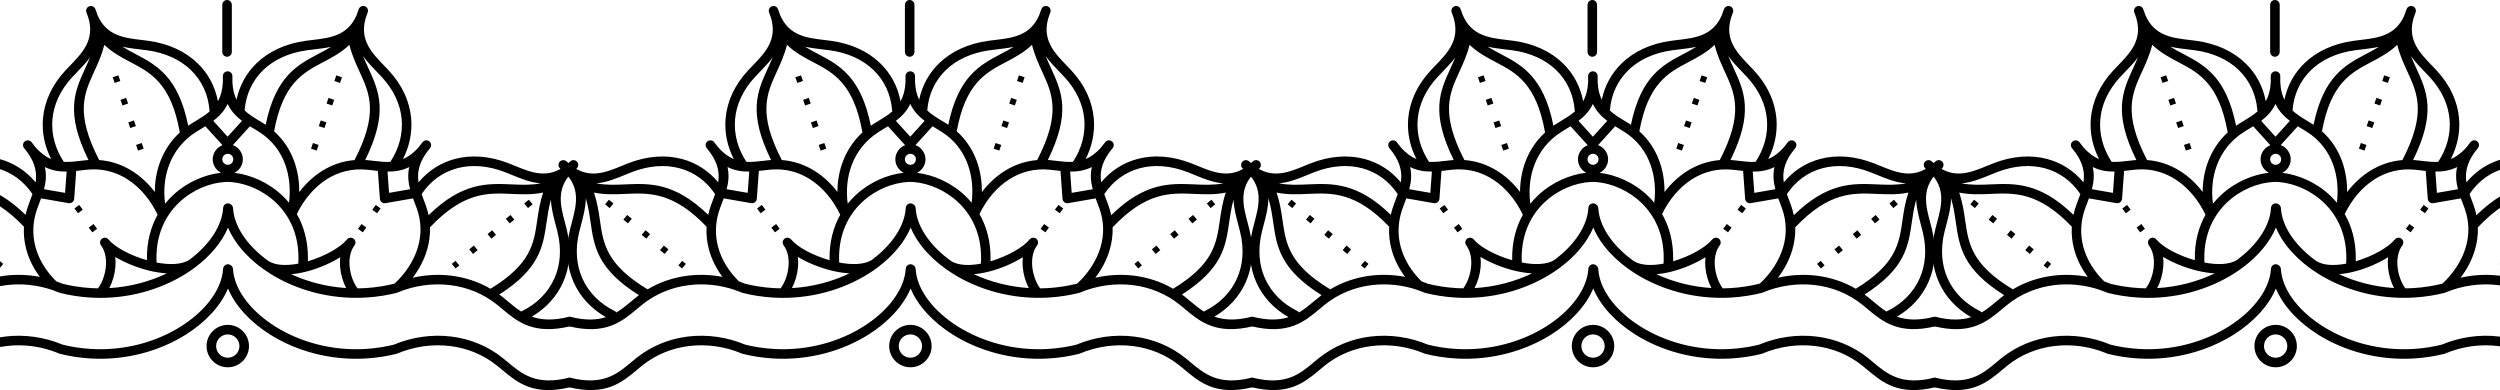 <svg width="282" height="44" viewBox="0 0 282 44" fill="none" xmlns="http://www.w3.org/2000/svg">
<path d="M28.191 14.242L26.262 16.37C26.502 16.455 26.717 16.594 26.894 16.77C27.2 17.077 27.392 17.502 27.392 17.97C27.392 18.439 27.202 18.864 26.894 19.171C26.762 19.303 26.608 19.413 26.439 19.496C28.257 19.706 30.314 20.574 31.923 22.135C32.16 22.365 32.386 22.609 32.601 22.869C32.783 21.403 32.66 19.92 32.18 18.577C31.652 17.104 30.689 15.797 29.216 14.871C29.004 14.738 28.853 14.646 28.704 14.555C28.533 14.451 28.362 14.348 28.191 14.242ZM25.17 30.314C25.186 30.018 25.439 29.791 25.735 29.807C25.848 29.814 25.951 29.854 26.034 29.919C26.176 30.009 26.274 30.164 26.284 30.344C26.293 30.511 26.311 30.675 26.338 30.838C26.685 32.999 28.463 35.221 31.102 36.863C33.784 38.533 37.34 39.585 41.186 39.364C41.785 39.331 42.388 39.265 42.992 39.168C43.237 39.129 43.484 39.083 43.732 39.033C43.958 38.987 44.192 38.934 44.433 38.874C46.48 38.019 48.729 37.694 50.908 37.963C53.002 38.22 55.034 39.025 56.764 40.426C56.978 40.6 57.133 40.729 57.288 40.859C58.862 42.177 60.464 43.516 64.102 42.623C64.39 42.553 64.679 42.731 64.749 43.019C64.819 43.307 64.641 43.596 64.353 43.666C60.19 44.688 58.378 43.173 56.598 41.684C56.408 41.525 56.219 41.368 56.086 41.26C54.522 39.994 52.68 39.267 50.776 39.033C48.773 38.787 46.708 39.084 44.83 39.872C44.797 39.888 44.761 39.901 44.724 39.911C44.472 39.974 44.212 40.032 43.945 40.087C43.682 40.141 43.42 40.188 43.159 40.231C42.511 40.334 41.872 40.403 41.242 40.439C37.16 40.674 33.384 39.553 30.531 37.778C28.234 36.349 26.526 34.483 25.719 32.542C24.909 34.475 23.213 36.334 20.932 37.763C18.087 39.546 14.319 40.672 10.241 40.439C9.614 40.403 8.977 40.334 8.333 40.231C8.072 40.189 7.809 40.141 7.547 40.087C7.279 40.032 7.019 39.974 6.767 39.911C6.73 39.901 6.693 39.888 6.661 39.872C4.784 39.084 2.719 38.787 0.716 39.033C-1.189 39.267 -3.031 39.994 -4.595 41.26C-4.728 41.368 -4.917 41.527 -5.106 41.684C-6.887 43.174 -8.698 44.688 -12.862 43.666C-13.15 43.596 -13.328 43.307 -13.258 43.019C-13.188 42.731 -12.898 42.553 -12.61 42.623C-8.973 43.516 -7.371 42.177 -5.797 40.859C-5.642 40.73 -5.487 40.601 -5.273 40.426C-3.543 39.024 -1.51 38.22 0.584 37.963C2.762 37.696 5.011 38.019 7.058 38.874C7.3 38.934 7.533 38.987 7.759 39.033C8.007 39.084 8.253 39.129 8.499 39.168C9.102 39.265 9.703 39.329 10.299 39.363C14.145 39.584 17.691 38.525 20.364 36.85C22.994 35.203 24.763 32.975 25.112 30.81C25.139 30.645 25.156 30.48 25.166 30.312L25.17 30.314ZM13.57 9.136L12.934 9.355L12.714 8.719L13.351 8.499L13.57 9.136ZM16.204 16.769L15.568 16.988L15.348 16.352L15.985 16.132L16.204 16.769ZM15.327 14.224L14.69 14.443L14.471 13.807L15.107 13.588L15.327 14.224ZM14.449 11.679L13.813 11.899L13.593 11.262L14.23 11.043L14.449 11.679ZM38.354 9.354L37.718 9.135L37.937 8.498L38.574 8.717L38.354 9.354ZM35.721 16.987L35.084 16.767L35.303 16.131L35.94 16.35L35.721 16.987ZM36.598 14.442L35.961 14.223L36.181 13.586L36.817 13.806L36.598 14.442ZM37.475 11.897L36.839 11.678L37.058 11.041L37.695 11.261L37.475 11.897ZM-7.801 22.956L-8.231 23.473L-8.748 23.042L-8.317 22.526L-7.801 22.956ZM0.367 29.768L-0.049 29.421L-0.48 29.938L-0.064 30.285L0.367 29.768ZM-1.599 28.128L-2.03 28.644L-2.547 28.214L-2.116 27.697L-1.599 28.128ZM-3.666 26.404L-4.097 26.921L-4.614 26.49L-4.183 25.973L-3.666 26.404ZM-5.733 24.68L-6.164 25.197L-6.681 24.766L-6.25 24.249L-5.733 24.68ZM9.338 23.653L8.8 24.057L8.396 23.519L8.934 23.115L9.338 23.653ZM10.951 25.808L10.413 26.211L10.009 25.673L10.548 25.269L10.951 25.808ZM59.562 23.473L59.132 22.956L59.648 22.526L60.079 23.042L59.562 23.473ZM51.395 30.285L51.811 29.938L51.38 29.421L50.964 29.768L51.395 30.285ZM53.361 28.644L52.93 28.128L53.447 27.697L53.878 28.214L53.361 28.644ZM55.428 26.921L54.998 26.404L55.514 25.973L55.945 26.49L55.428 26.921ZM57.495 25.197L57.065 24.68L57.581 24.249L58.012 24.766L57.495 25.197ZM42.532 24.056L41.993 23.652L42.397 23.114L42.935 23.517L42.532 24.056ZM40.918 26.21L40.38 25.806L40.783 25.268L41.322 25.672L40.918 26.21ZM25.693 36.645C26.354 36.645 26.951 36.912 27.385 37.346C27.818 37.779 28.086 38.377 28.086 39.037C28.086 39.698 27.818 40.295 27.385 40.729C26.951 41.162 26.354 41.43 25.693 41.43C25.032 41.43 24.435 41.162 24.002 40.729C23.568 40.295 23.3 39.698 23.3 39.037C23.3 38.377 23.568 37.779 24.002 37.346C24.435 36.912 25.032 36.645 25.693 36.645ZM26.623 38.106C26.385 37.868 26.056 37.721 25.693 37.721C25.33 37.721 25.001 37.868 24.763 38.106C24.525 38.344 24.378 38.673 24.378 39.036C24.378 39.399 24.525 39.728 24.763 39.966C25.001 40.204 25.33 40.351 25.693 40.351C26.056 40.351 26.385 40.204 26.623 39.966C26.861 39.728 27.008 39.399 27.008 39.036C27.008 38.673 26.861 38.344 26.623 38.106ZM25.655 20.518C25.577 20.519 25.487 20.522 25.385 20.529C23.73 20.623 21.778 21.367 20.247 22.799C18.718 24.229 17.612 26.351 17.647 29.207C17.648 29.332 17.652 29.468 17.66 29.613C19.089 29.887 20.457 29.865 21.329 29.331C23.425 27.772 24.813 25.835 25.117 23.945C25.144 23.781 25.162 23.616 25.171 23.447C25.187 23.151 25.44 22.924 25.736 22.94C25.849 22.947 25.953 22.987 26.035 23.052C26.178 23.142 26.276 23.297 26.285 23.477C26.295 23.644 26.312 23.808 26.339 23.971C26.65 25.906 28.109 27.89 30.304 29.461C31.125 29.956 32.352 29.985 33.647 29.738C33.657 29.558 33.664 29.381 33.666 29.207C33.699 26.421 32.647 24.333 31.174 22.904C29.7 21.472 27.809 20.698 26.167 20.545C25.992 20.529 25.821 20.519 25.655 20.516V20.518ZM16.577 29.354C16.576 29.309 16.576 29.265 16.574 29.219C16.55 27.25 17.014 25.59 17.779 24.225C16.989 22.575 15.825 21.145 14.364 20.218C13.342 19.568 12.168 19.165 10.873 19.11C10.845 19.111 10.818 19.11 10.79 19.108C10.466 19.097 10.132 19.109 9.793 19.144C9.651 19.159 9.423 19.186 9.193 19.212C8.995 19.235 8.797 19.26 8.598 19.28L8.369 22.423C8.347 22.719 8.09 22.943 7.794 22.921C7.775 22.92 7.755 22.917 7.736 22.915L4.632 22.376C4.563 22.563 4.493 22.75 4.422 22.936C4.34 23.153 4.258 23.369 4.21 23.501C3.665 25.011 3.637 26.482 3.997 27.837C4.384 29.297 5.223 30.628 6.352 31.735C6.591 31.819 6.828 31.91 7.062 32.009C7.304 32.068 7.537 32.122 7.763 32.167C8.011 32.219 8.257 32.263 8.504 32.302C9.106 32.399 9.707 32.464 10.303 32.497C10.555 32.512 10.805 32.52 11.054 32.524C11.517 31.908 11.864 30.985 11.945 30.035C12.016 29.192 11.876 28.344 11.412 27.698L11.408 27.693C11.219 27.463 11.253 27.124 11.483 26.935C11.713 26.747 12.052 26.781 12.241 27.011C12.953 27.88 14.704 28.818 16.577 29.352V29.354ZM18.622 22.978C18.901 22.632 19.2 22.312 19.515 22.016C21.122 20.512 23.147 19.681 24.933 19.488C24.769 19.406 24.621 19.299 24.493 19.171C24.186 18.864 23.995 18.439 23.995 17.97C23.995 17.502 24.184 17.077 24.493 16.77C24.662 16.601 24.868 16.466 25.098 16.38L23.162 14.242C22.992 14.348 22.821 14.451 22.649 14.555C22.498 14.646 22.349 14.738 22.136 14.871C20.64 15.812 19.634 17.128 19.075 18.611C18.561 19.976 18.422 21.484 18.622 22.979V22.978ZM25.723 25.672C25.04 27.303 23.727 28.88 21.965 30.191C21.948 30.205 21.929 30.219 21.91 30.231C21.599 30.46 21.275 30.682 20.937 30.893C18.092 32.676 14.324 33.803 10.246 33.57C9.619 33.533 8.983 33.465 8.338 33.361C8.077 33.319 7.814 33.271 7.552 33.217C7.284 33.162 7.025 33.104 6.773 33.041C6.735 33.031 6.699 33.018 6.667 33.002C6.419 32.898 6.167 32.803 5.913 32.715C5.898 32.711 5.885 32.706 5.871 32.7C4.215 32.141 2.445 31.95 0.721 32.162C-1.183 32.396 -3.026 33.123 -4.59 34.389C-4.723 34.497 -4.911 34.656 -5.101 34.813C-6.881 36.303 -8.693 37.817 -12.857 36.795C-13.145 36.725 -13.322 36.436 -13.252 36.148C-13.182 35.86 -12.893 35.682 -12.605 35.752C-10.915 36.167 -9.664 36.1 -8.651 35.777C-10.262 34.864 -11.546 33.516 -12.293 31.835C-13.05 30.13 -13.256 28.093 -12.69 25.833C-12.639 25.631 -12.574 25.384 -12.508 25.136C-11.997 23.216 -11.479 21.266 -13.295 19.467C-13.473 19.323 -13.653 19.164 -13.835 18.989C-14.049 18.783 -14.056 18.444 -13.85 18.23C-13.656 18.028 -13.342 18.011 -13.129 18.182C-12.929 18.34 -12.746 18.501 -12.579 18.661C-10.562 20.227 -8.697 19.463 -6.861 18.709C-6.614 18.607 -6.366 18.506 -6.191 18.437C-3.991 17.572 -1.903 17.448 -0.085 17.931C1.539 18.362 2.941 19.273 4.015 20.569C4.167 19.569 4.021 18.494 3.134 17.242C2.989 17.069 2.843 16.882 2.698 16.68C2.524 16.439 2.579 16.104 2.82 15.932C3.049 15.768 3.364 15.809 3.543 16.02C3.709 16.216 3.858 16.408 3.995 16.596C4.586 17.28 5.179 17.699 5.774 17.945C5.045 16.52 4.706 14.945 4.848 13.347C5.014 11.488 5.824 9.607 7.417 7.906C7.574 7.739 7.743 7.563 7.914 7.387C9.293 5.956 10.693 4.503 9.979 2.047C9.892 1.834 9.813 1.608 9.739 1.367C9.653 1.083 9.813 0.785 10.097 0.698C10.363 0.618 10.645 0.755 10.748 1.008C10.845 1.243 10.927 1.472 10.996 1.693C11.998 4.038 14.001 4.275 15.973 4.508C16.165 4.531 16.359 4.554 16.687 4.597C19.033 4.909 20.918 5.815 22.273 7.12C23.486 8.288 24.272 9.77 24.58 11.428C24.891 10.869 25.096 10.176 25.139 9.281C25.131 9.052 25.131 8.813 25.141 8.561C25.152 8.265 25.4 8.034 25.697 8.045C25.981 8.054 26.204 8.283 26.214 8.561C26.223 8.813 26.223 9.052 26.217 9.281C26.256 10.085 26.424 10.724 26.682 11.25C27.012 9.663 27.783 8.245 28.954 7.119C30.309 5.813 32.195 4.908 34.54 4.596C34.869 4.552 35.061 4.53 35.255 4.507C37.227 4.274 39.229 4.036 40.232 1.692C40.3 1.471 40.382 1.242 40.479 1.007C40.583 0.754 40.864 0.616 41.131 0.697C41.414 0.783 41.573 1.082 41.489 1.366C41.414 1.607 41.335 1.833 41.249 2.045C40.533 4.501 41.934 5.955 43.313 7.385C43.484 7.561 43.654 7.739 43.81 7.905C45.403 9.606 46.214 11.487 46.379 13.345C46.52 14.944 46.183 16.518 45.453 17.944C46.048 17.697 46.642 17.279 47.232 16.595C47.368 16.407 47.519 16.216 47.684 16.019C47.864 15.806 48.178 15.766 48.407 15.93C48.648 16.104 48.702 16.439 48.53 16.678C48.384 16.88 48.239 17.067 48.094 17.241C47.207 18.492 47.059 19.568 47.212 20.568C48.286 19.273 49.688 18.362 51.313 17.93C53.131 17.447 55.219 17.571 57.419 18.436C57.592 18.505 57.84 18.606 58.089 18.708C59.924 19.46 61.79 20.226 63.807 18.659C63.974 18.499 64.157 18.34 64.356 18.18C64.57 18.009 64.883 18.027 65.077 18.229C65.283 18.443 65.276 18.782 65.062 18.988C64.881 19.163 64.702 19.322 64.523 19.465C62.706 21.265 63.224 23.215 63.736 25.135C63.801 25.383 63.867 25.63 63.917 25.832C64.484 28.091 64.279 30.129 63.52 31.834C62.788 33.48 61.542 34.806 59.98 35.717C61.023 36.089 62.317 36.19 64.106 35.751C64.394 35.681 64.683 35.859 64.753 36.147C64.823 36.435 64.645 36.724 64.357 36.794C60.194 37.815 58.382 36.3 56.602 34.812C56.412 34.653 56.224 34.495 56.09 34.388C54.526 33.122 52.684 32.395 50.78 32.161C48.777 31.915 46.712 32.212 44.834 32.999C44.8 33.015 44.766 33.029 44.728 33.038C44.476 33.101 44.216 33.159 43.949 33.214C43.686 33.268 43.424 33.315 43.163 33.358C42.515 33.462 41.876 33.531 41.246 33.567C37.165 33.801 33.388 32.68 30.535 30.905C28.238 29.476 26.53 27.611 25.723 25.669V25.672ZM-7.468 35.244C-6.854 34.882 -6.322 34.435 -5.791 33.991C-5.637 33.862 -5.482 33.733 -5.268 33.558C-5.157 33.467 -5.044 33.38 -4.931 33.295C-9.62 30.343 -9.985 27.829 -10.386 25.057C-10.511 24.194 -10.639 23.305 -10.923 22.372C-10.931 23.386 -11.201 24.401 -11.469 25.411C-11.526 25.625 -11.582 25.837 -11.647 26.094C-12.152 28.108 -11.976 29.907 -11.313 31.398C-10.593 33.017 -9.293 34.286 -7.661 35.084C-7.583 35.121 -7.518 35.176 -7.468 35.241V35.244ZM-3.95 32.639C-2.541 31.797 -0.994 31.29 0.589 31.095C1.884 30.936 3.204 30.986 4.492 31.232C3.788 30.285 3.258 29.233 2.96 28.109C2.744 27.295 2.649 26.444 2.699 25.571C-1.057 21.632 -3.782 21.753 -6.437 21.87C-7.608 21.923 -8.767 21.974 -10.001 21.722C-9.619 22.85 -9.467 23.895 -9.321 24.907C-8.947 27.495 -8.607 29.834 -3.95 32.639ZM12.331 32.496C14.706 32.359 16.917 31.749 18.815 30.838C18.147 30.799 17.452 30.684 16.763 30.514C15.402 30.176 14.052 29.613 12.998 28.978C13.046 29.355 13.05 29.741 13.016 30.122C12.943 30.968 12.69 31.805 12.33 32.496H12.331ZM61.27 21.724C60.037 21.975 58.879 21.924 57.706 21.872C55.035 21.753 52.295 21.632 48.505 25.64C48.532 26.517 48.411 27.373 48.17 28.192C47.838 29.32 47.274 30.379 46.55 31.329C47.981 31.002 49.461 30.919 50.909 31.096C52.449 31.286 53.955 31.77 55.333 32.571C59.883 29.796 60.219 27.475 60.59 24.909C60.737 23.898 60.888 22.851 61.27 21.724ZM48.343 24.274C52.153 20.551 54.987 20.678 57.752 20.8C58.833 20.849 59.901 20.896 61.006 20.679C59.865 20.603 58.766 20.153 57.676 19.705C57.482 19.626 57.289 19.546 57.023 19.441C55.045 18.663 53.186 18.548 51.581 18.973C49.927 19.412 48.535 20.432 47.559 21.896C47.637 22.118 47.721 22.337 47.804 22.558C47.867 22.723 47.929 22.888 48.02 23.139C48.157 23.519 48.263 23.897 48.341 24.272L48.343 24.274ZM62.149 22.515C61.895 23.398 61.772 24.241 61.654 25.059C61.255 27.807 60.895 30.301 56.323 33.22C56.472 33.329 56.619 33.442 56.764 33.56C56.978 33.734 57.133 33.863 57.288 33.994C57.768 34.396 58.253 34.8 58.795 35.143C58.822 35.123 58.852 35.104 58.884 35.089C60.517 34.292 61.816 33.023 62.536 31.403C63.2 29.912 63.375 28.113 62.87 26.1C62.806 25.843 62.749 25.629 62.693 25.416C62.437 24.453 62.178 23.484 62.149 22.516V22.515ZM-9.752 20.677C-8.643 20.896 -7.569 20.848 -6.486 20.8C-3.73 20.678 -0.906 20.553 2.884 24.233C2.964 23.871 3.069 23.507 3.203 23.141C3.293 22.889 3.356 22.725 3.418 22.559C3.501 22.34 3.585 22.119 3.663 21.897C2.687 20.433 1.296 19.414 -0.358 18.974C-1.963 18.548 -3.822 18.663 -5.801 19.443C-6.067 19.548 -6.26 19.627 -6.453 19.706C-7.534 20.149 -8.621 20.596 -9.752 20.678V20.677ZM13.798 5.262C14.268 5.556 14.753 5.812 15.241 6.068C17.657 7.339 20.111 8.63 21.229 14.182C21.338 14.107 21.45 14.033 21.564 13.962C21.696 13.878 21.895 13.758 22.095 13.637C22.634 13.31 23.177 12.981 23.652 12.563C23.64 12.524 23.631 12.484 23.629 12.441C23.493 10.673 22.77 9.093 21.529 7.898C20.334 6.746 18.653 5.945 16.549 5.665C16.407 5.647 16.127 5.613 15.847 5.581C15.157 5.498 14.464 5.416 13.799 5.263L13.798 5.262ZM20.286 14.936C20.279 14.913 20.272 14.889 20.268 14.864C19.291 9.412 16.998 8.206 14.74 7.018C13.712 6.477 12.692 5.94 11.771 5.058C11.479 6.214 11.038 7.178 10.61 8.109C9.481 10.568 8.463 12.783 11.186 18.052C12.573 18.156 13.834 18.607 14.942 19.311C15.905 19.923 16.752 20.725 17.462 21.654C17.464 20.476 17.663 19.315 18.071 18.232C18.534 17.002 19.266 15.873 20.286 14.936ZM9.98 18.05C7.333 12.672 8.424 10.295 9.633 7.664C9.81 7.276 9.991 6.883 10.162 6.473C9.725 7.058 9.205 7.598 8.688 8.133C8.528 8.3 8.368 8.466 8.199 8.645C6.781 10.159 6.061 11.816 5.917 13.442C5.766 15.138 6.239 16.809 7.195 18.257C7.821 18.291 8.446 18.217 9.066 18.144C9.242 18.122 9.419 18.102 9.682 18.075C9.782 18.065 9.88 18.056 9.979 18.05H9.98ZM39.405 5.06C38.485 5.941 37.463 6.478 36.437 7.019C34.186 8.203 31.903 9.405 30.919 14.811C31.99 15.766 32.737 16.936 33.194 18.215C33.586 19.308 33.765 20.482 33.756 21.666C34.469 20.732 35.318 19.926 36.286 19.311C37.38 18.616 38.622 18.168 39.991 18.056C42.716 12.784 41.699 10.569 40.568 8.109C40.14 7.178 39.699 6.216 39.407 5.058L39.405 5.06ZM29.967 14.077C31.096 8.614 33.532 7.331 35.934 6.068C36.412 5.816 36.889 5.566 37.349 5.279C36.707 5.422 36.041 5.501 35.379 5.579C35.097 5.613 34.818 5.645 34.678 5.664C32.573 5.944 30.892 6.746 29.697 7.897C28.456 9.092 27.733 10.671 27.597 12.44C27.597 12.448 27.596 12.457 27.595 12.465C28.094 12.929 28.678 13.283 29.258 13.636C29.457 13.757 29.657 13.878 29.788 13.96C29.849 13.998 29.91 14.037 29.967 14.076V14.077ZM40.952 6.319C41.139 6.785 41.342 7.228 41.542 7.664C42.751 10.295 43.842 12.671 41.198 18.047C41.312 18.054 41.427 18.063 41.542 18.075C41.806 18.102 41.982 18.124 42.159 18.144C42.779 18.218 43.405 18.292 44.029 18.257C44.986 16.809 45.459 15.138 45.308 13.442C45.164 11.816 44.444 10.16 43.025 8.645C42.858 8.466 42.697 8.3 42.537 8.133C41.974 7.551 41.41 6.964 40.952 6.319ZM34.731 29.473C36.615 28.919 38.401 27.914 39.14 27.011C39.329 26.781 39.668 26.747 39.898 26.935C40.128 27.124 40.162 27.463 39.973 27.693L39.969 27.698C39.505 28.343 39.365 29.192 39.436 30.035C39.517 30.986 39.865 31.91 40.328 32.527C40.612 32.524 40.899 32.515 41.186 32.498C41.785 32.465 42.388 32.399 42.992 32.302C43.237 32.263 43.484 32.217 43.732 32.167C43.958 32.122 44.192 32.068 44.433 32.009C44.467 31.994 44.502 31.98 44.537 31.966C45.741 30.83 46.685 29.429 47.138 27.891C47.544 26.512 47.558 25.018 47.01 23.503C46.963 23.372 46.881 23.154 46.799 22.937C46.729 22.752 46.658 22.565 46.589 22.378L43.484 22.916C43.465 22.919 43.447 22.921 43.426 22.923C43.13 22.944 42.873 22.721 42.852 22.425L42.623 19.281C42.424 19.26 42.226 19.237 42.028 19.214C41.798 19.187 41.569 19.16 41.428 19.145C39.7 18.969 38.158 19.395 36.856 20.22C35.42 21.131 34.271 22.53 33.483 24.144C34.274 25.524 34.758 27.213 34.734 29.222C34.733 29.306 34.731 29.391 34.729 29.476L34.731 29.473ZM39.047 32.49C38.688 31.8 38.435 30.966 38.364 30.122C38.333 29.752 38.335 29.379 38.377 29.012C37.345 29.66 36.031 30.242 34.707 30.596C34.081 30.763 33.449 30.88 32.838 30.929C34.672 31.777 36.785 32.346 39.047 32.49ZM25.747 0.016C25.98 0.075 26.151 0.287 26.151 0.537V5.865C26.151 6.115 25.978 6.326 25.747 6.385C25.743 6.387 25.739 6.388 25.733 6.388C25.73 6.389 25.725 6.389 25.72 6.391C25.716 6.392 25.712 6.392 25.707 6.393C25.703 6.395 25.697 6.395 25.693 6.396C25.689 6.397 25.684 6.397 25.68 6.397C25.676 6.397 25.67 6.399 25.666 6.399C25.662 6.399 25.657 6.4 25.653 6.4C25.649 6.4 25.643 6.4 25.639 6.401C25.635 6.401 25.63 6.401 25.626 6.401C25.622 6.401 25.616 6.401 25.612 6.401C25.608 6.401 25.603 6.401 25.599 6.401C25.595 6.401 25.59 6.401 25.585 6.401C25.581 6.401 25.576 6.401 25.572 6.4C25.568 6.4 25.563 6.399 25.559 6.399C25.555 6.399 25.549 6.397 25.545 6.397C25.541 6.397 25.536 6.396 25.532 6.396C25.528 6.395 25.522 6.395 25.518 6.393C25.514 6.392 25.509 6.392 25.505 6.391C25.501 6.389 25.497 6.389 25.491 6.388C25.487 6.387 25.483 6.385 25.478 6.385C25.245 6.326 25.074 6.115 25.074 5.865V0.537C25.074 0.287 25.246 0.075 25.478 0.016C25.482 0.015 25.486 0.013 25.491 0.013C25.495 0.012 25.499 0.012 25.505 0.011C25.509 0.009 25.513 0.009 25.518 0.008C25.522 0.007 25.528 0.007 25.532 0.005C25.536 0.004 25.541 0.004 25.545 0.004C25.549 0.004 25.555 0.003 25.559 0.003C25.563 0.003 25.568 0.001 25.572 0.001C25.576 0.001 25.581 0.001 25.585 0C25.59 0 25.595 0 25.599 0C25.603 0 25.608 0 25.612 0C25.616 0 25.622 0 25.626 0C25.63 0 25.635 0 25.639 0C25.643 0 25.649 0 25.653 0.001C25.657 0.001 25.662 0.003 25.666 0.003C25.67 0.003 25.676 0.004 25.68 0.004C25.684 0.004 25.689 0.005 25.693 0.005C25.697 0.007 25.703 0.007 25.707 0.008C25.711 0.009 25.716 0.009 25.72 0.011C25.724 0.012 25.728 0.012 25.733 0.013C25.738 0.015 25.742 0.016 25.747 0.016ZM43.71 19.352L43.885 21.756L46.259 21.344C46.052 20.558 45.961 19.739 46.16 18.844C45.339 19.254 44.522 19.364 43.709 19.354L43.71 19.352ZM26.133 17.53C26.02 17.417 25.865 17.349 25.693 17.349C25.521 17.349 25.366 17.419 25.253 17.53C25.14 17.643 25.071 17.798 25.071 17.97C25.071 18.143 25.141 18.297 25.253 18.41C25.366 18.523 25.521 18.592 25.693 18.592C25.865 18.592 26.02 18.522 26.133 18.41C26.246 18.297 26.315 18.143 26.315 17.97C26.315 17.798 26.245 17.643 26.133 17.53ZM7.341 21.756L7.516 19.352C6.703 19.363 5.886 19.253 5.065 18.842C5.264 19.739 5.174 20.558 4.965 21.343L7.339 21.755L7.341 21.756ZM25.677 15.422L27.297 13.633C26.649 13.142 26.073 12.551 25.677 11.722C25.283 12.551 24.705 13.142 24.057 13.633L25.677 15.422Z" fill="black"/>
<path d="M105.191 14.242L103.262 16.37C103.502 16.455 103.717 16.594 103.894 16.77C104.2 17.077 104.392 17.502 104.392 17.97C104.392 18.439 104.202 18.864 103.894 19.171C103.762 19.303 103.608 19.413 103.439 19.496C105.257 19.706 107.315 20.574 108.923 22.135C109.16 22.365 109.386 22.609 109.601 22.869C109.783 21.403 109.66 19.92 109.18 18.577C108.652 17.104 107.689 15.797 106.216 14.871C106.004 14.738 105.853 14.646 105.704 14.555C105.533 14.451 105.362 14.348 105.191 14.242ZM102.17 30.314C102.186 30.018 102.439 29.791 102.735 29.807C102.848 29.814 102.952 29.854 103.034 29.919C103.176 30.009 103.275 30.164 103.284 30.344C103.293 30.511 103.311 30.675 103.338 30.838C103.685 32.999 105.463 35.221 108.102 36.863C110.784 38.533 114.34 39.585 118.186 39.364C118.785 39.331 119.388 39.265 119.992 39.168C120.237 39.129 120.484 39.083 120.732 39.033C120.958 38.987 121.192 38.934 121.433 38.874C123.48 38.019 125.729 37.694 127.908 37.963C130.002 38.22 132.034 39.025 133.764 40.426C133.978 40.6 134.133 40.729 134.288 40.859C135.863 42.177 137.464 43.516 141.102 42.623C141.39 42.553 141.679 42.731 141.749 43.019C141.819 43.307 141.641 43.596 141.353 43.666C137.189 44.688 135.378 43.173 133.598 41.684C133.408 41.525 133.219 41.368 133.086 41.26C131.522 39.994 129.68 39.267 127.776 39.033C125.773 38.787 123.707 39.084 121.83 39.872C121.796 39.888 121.761 39.901 121.724 39.911C121.472 39.974 121.212 40.032 120.945 40.087C120.682 40.141 120.42 40.188 120.159 40.231C119.511 40.334 118.872 40.403 118.242 40.439C114.161 40.674 110.384 39.553 107.531 37.778C105.234 36.349 103.526 34.483 102.719 32.542C101.909 34.475 100.213 36.334 97.932 37.763C95.087 39.546 91.319 40.672 87.241 40.439C86.614 40.403 85.977 40.334 85.333 40.231C85.072 40.189 84.809 40.141 84.547 40.087C84.279 40.032 84.019 39.974 83.767 39.911C83.73 39.901 83.694 39.888 83.661 39.872C81.784 39.084 79.719 38.787 77.716 39.033C75.811 39.267 73.969 39.994 72.405 41.26C72.272 41.368 72.083 41.527 71.894 41.684C70.113 43.174 68.302 44.688 64.138 43.666C63.85 43.596 63.672 43.307 63.742 43.019C63.812 42.731 64.102 42.553 64.39 42.623C68.027 43.516 69.629 42.177 71.203 40.859C71.358 40.73 71.513 40.601 71.727 40.426C73.457 39.024 75.49 38.22 77.584 37.963C79.762 37.696 82.011 38.019 84.058 38.874C84.3 38.934 84.533 38.987 84.759 39.033C85.007 39.084 85.253 39.129 85.499 39.168C86.102 39.265 86.703 39.329 87.299 39.363C91.145 39.584 94.691 38.525 97.364 36.85C99.993 35.203 101.763 32.975 102.112 30.81C102.139 30.645 102.156 30.48 102.166 30.312L102.17 30.314ZM90.57 9.136L89.934 9.355L89.715 8.719L90.351 8.499L90.57 9.136ZM93.204 16.769L92.567 16.988L92.348 16.352L92.985 16.132L93.204 16.769ZM92.327 14.224L91.69 14.443L91.471 13.807L92.107 13.588L92.327 14.224ZM91.449 11.679L90.813 11.899L90.593 11.262L91.23 11.043L91.449 11.679ZM115.354 9.354L114.718 9.135L114.937 8.498L115.574 8.717L115.354 9.354ZM112.721 16.987L112.084 16.767L112.303 16.131L112.94 16.35L112.721 16.987ZM113.598 14.442L112.961 14.223L113.181 13.586L113.817 13.806L113.598 14.442ZM114.475 11.897L113.839 11.678L114.058 11.041L114.695 11.261L114.475 11.897ZM69.199 22.956L68.769 23.473L68.252 23.042L68.683 22.526L69.199 22.956ZM77.367 29.768L76.951 29.421L76.52 29.938L76.936 30.285L77.367 29.768ZM75.401 28.128L74.97 28.644L74.453 28.214L74.884 27.697L75.401 28.128ZM73.334 26.404L72.903 26.921L72.386 26.49L72.817 25.973L73.334 26.404ZM71.266 24.68L70.836 25.197L70.319 24.766L70.75 24.249L71.266 24.68ZM86.338 23.653L85.8 24.057L85.396 23.519L85.934 23.115L86.338 23.653ZM87.951 25.808L87.413 26.211L87.009 25.673L87.548 25.269L87.951 25.808ZM136.562 23.473L136.132 22.956L136.648 22.526L137.079 23.042L136.562 23.473ZM128.395 30.285L128.811 29.938L128.38 29.421L127.964 29.768L128.395 30.285ZM130.361 28.644L129.93 28.128L130.447 27.697L130.878 28.214L130.361 28.644ZM132.428 26.921L131.997 26.404L132.514 25.973L132.945 26.49L132.428 26.921ZM134.495 25.197L134.065 24.68L134.581 24.249L135.012 24.766L134.495 25.197ZM119.532 24.056L118.993 23.652L119.397 23.114L119.935 23.517L119.532 24.056ZM117.918 26.21L117.38 25.806L117.783 25.268L118.322 25.672L117.918 26.21ZM102.693 36.645C103.354 36.645 103.951 36.912 104.385 37.346C104.818 37.779 105.086 38.377 105.086 39.037C105.086 39.698 104.818 40.295 104.385 40.729C103.951 41.162 103.354 41.43 102.693 41.43C102.032 41.43 101.435 41.162 101.001 40.729C100.568 40.295 100.3 39.698 100.3 39.037C100.3 38.377 100.568 37.779 101.001 37.346C101.435 36.912 102.032 36.645 102.693 36.645ZM103.623 38.106C103.385 37.868 103.057 37.721 102.693 37.721C102.33 37.721 102.001 37.868 101.763 38.106C101.525 38.344 101.378 38.673 101.378 39.036C101.378 39.399 101.525 39.728 101.763 39.966C102.001 40.204 102.33 40.351 102.693 40.351C103.057 40.351 103.385 40.204 103.623 39.966C103.861 39.728 104.008 39.399 104.008 39.036C104.008 38.673 103.861 38.344 103.623 38.106ZM102.655 20.518C102.577 20.519 102.487 20.522 102.385 20.529C100.73 20.623 98.778 21.367 97.247 22.799C95.718 24.229 94.612 26.351 94.647 29.207C94.648 29.332 94.652 29.468 94.66 29.613C96.089 29.887 97.457 29.865 98.329 29.331C100.426 27.772 101.813 25.835 102.117 23.945C102.144 23.781 102.162 23.616 102.171 23.447C102.187 23.151 102.44 22.924 102.736 22.94C102.849 22.947 102.953 22.987 103.035 23.052C103.178 23.142 103.276 23.297 103.285 23.477C103.295 23.644 103.312 23.808 103.339 23.971C103.65 25.906 105.109 27.89 107.304 29.461C108.125 29.956 109.352 29.985 110.647 29.738C110.657 29.558 110.664 29.381 110.666 29.207C110.699 26.421 109.647 24.333 108.174 22.904C106.7 21.472 104.809 20.698 103.167 20.545C102.992 20.529 102.821 20.519 102.655 20.516V20.518ZM93.577 29.354C93.576 29.309 93.576 29.265 93.574 29.219C93.55 27.25 94.014 25.59 94.779 24.225C93.989 22.575 92.825 21.145 91.364 20.218C90.342 19.568 89.168 19.165 87.873 19.11C87.845 19.111 87.818 19.11 87.79 19.108C87.466 19.097 87.132 19.109 86.793 19.144C86.651 19.159 86.423 19.186 86.193 19.212C85.995 19.235 85.797 19.26 85.598 19.28L85.369 22.423C85.347 22.719 85.09 22.943 84.794 22.921C84.775 22.92 84.755 22.917 84.736 22.915L81.632 22.376C81.563 22.563 81.493 22.75 81.422 22.936C81.34 23.153 81.258 23.369 81.21 23.501C80.665 25.011 80.637 26.482 80.996 27.837C81.384 29.297 82.222 30.628 83.352 31.735C83.591 31.819 83.828 31.91 84.062 32.009C84.304 32.068 84.537 32.122 84.763 32.167C85.011 32.219 85.257 32.263 85.504 32.302C86.106 32.399 86.707 32.464 87.303 32.497C87.555 32.512 87.805 32.52 88.054 32.524C88.517 31.908 88.864 30.985 88.945 30.035C89.016 29.192 88.876 28.344 88.412 27.698L88.408 27.693C88.219 27.463 88.253 27.124 88.483 26.935C88.713 26.747 89.052 26.781 89.241 27.011C89.953 27.88 91.704 28.818 93.577 29.352V29.354ZM95.622 22.978C95.901 22.632 96.2 22.312 96.515 22.016C98.121 20.512 100.147 19.681 101.933 19.488C101.769 19.406 101.621 19.299 101.493 19.171C101.186 18.864 100.995 18.439 100.995 17.97C100.995 17.502 101.185 17.077 101.493 16.77C101.662 16.601 101.868 16.466 102.098 16.38L100.162 14.242C99.992 14.348 99.821 14.451 99.649 14.555C99.498 14.646 99.349 14.738 99.136 14.871C97.64 15.812 96.634 17.128 96.075 18.611C95.561 19.976 95.422 21.484 95.622 22.979V22.978ZM102.723 25.672C102.04 27.303 100.727 28.88 98.965 30.191C98.948 30.205 98.929 30.219 98.91 30.231C98.599 30.46 98.275 30.682 97.937 30.893C95.092 32.676 91.324 33.803 87.246 33.57C86.619 33.533 85.983 33.465 85.338 33.361C85.077 33.319 84.814 33.271 84.552 33.217C84.284 33.162 84.025 33.104 83.773 33.041C83.735 33.031 83.699 33.018 83.666 33.002C83.419 32.898 83.167 32.803 82.913 32.715C82.898 32.711 82.885 32.706 82.871 32.7C81.215 32.141 79.445 31.95 77.721 32.162C75.817 32.396 73.974 33.123 72.41 34.389C72.277 34.497 72.089 34.656 71.899 34.813C70.119 36.303 68.307 37.817 64.143 36.795C63.855 36.725 63.678 36.436 63.748 36.148C63.818 35.86 64.107 35.682 64.395 35.752C66.085 36.167 67.335 36.1 68.349 35.777C66.738 34.864 65.454 33.516 64.707 31.835C63.95 30.13 63.744 28.093 64.31 25.833C64.361 25.631 64.426 25.384 64.492 25.136C65.003 23.216 65.521 21.266 63.705 19.467C63.527 19.323 63.347 19.164 63.165 18.989C62.951 18.783 62.944 18.444 63.15 18.23C63.344 18.028 63.657 18.011 63.871 18.182C64.071 18.34 64.254 18.501 64.421 18.661C66.438 20.227 68.303 19.463 70.139 18.709C70.386 18.607 70.634 18.506 70.809 18.437C73.009 17.572 75.097 17.448 76.915 17.931C78.539 18.362 79.941 19.273 81.015 20.569C81.167 19.569 81.021 18.494 80.134 17.242C79.989 17.069 79.843 16.882 79.698 16.68C79.524 16.439 79.579 16.104 79.82 15.932C80.049 15.768 80.364 15.809 80.543 16.02C80.709 16.216 80.858 16.408 80.995 16.596C81.586 17.28 82.18 17.699 82.774 17.945C82.045 16.52 81.706 14.945 81.848 13.347C82.014 11.488 82.824 9.607 84.418 7.906C84.574 7.739 84.743 7.563 84.914 7.387C86.293 5.956 87.693 4.503 86.978 2.047C86.892 1.834 86.813 1.608 86.739 1.367C86.653 1.083 86.813 0.785 87.097 0.698C87.363 0.618 87.645 0.755 87.748 1.008C87.845 1.243 87.927 1.472 87.996 1.693C88.999 4.038 91.001 4.275 92.973 4.508C93.165 4.531 93.359 4.554 93.687 4.597C96.033 4.909 97.918 5.815 99.273 7.12C100.486 8.288 101.272 9.77 101.58 11.428C101.891 10.869 102.096 10.176 102.139 9.281C102.131 9.052 102.131 8.813 102.141 8.561C102.152 8.265 102.4 8.034 102.697 8.045C102.981 8.054 103.205 8.283 103.214 8.561C103.223 8.813 103.223 9.052 103.217 9.281C103.256 10.085 103.424 10.724 103.682 11.25C104.012 9.663 104.783 8.245 105.954 7.119C107.309 5.813 109.195 4.908 111.54 4.596C111.869 4.552 112.061 4.53 112.255 4.507C114.226 4.274 116.229 4.036 117.232 1.692C117.3 1.471 117.382 1.242 117.479 1.007C117.583 0.754 117.864 0.616 118.131 0.697C118.415 0.783 118.573 1.082 118.489 1.366C118.415 1.607 118.335 1.833 118.249 2.045C117.533 4.501 118.934 5.955 120.313 7.385C120.484 7.561 120.654 7.739 120.81 7.905C122.403 9.606 123.214 11.487 123.379 13.345C123.52 14.944 123.183 16.518 122.453 17.944C123.048 17.697 123.642 17.279 124.232 16.595C124.368 16.407 124.519 16.216 124.684 16.019C124.863 15.806 125.178 15.766 125.407 15.93C125.648 16.104 125.702 16.439 125.53 16.678C125.384 16.88 125.239 17.067 125.094 17.241C124.207 18.492 124.059 19.568 124.212 20.568C125.286 19.273 126.688 18.362 128.313 17.93C130.131 17.447 132.22 17.571 134.419 18.436C134.592 18.505 134.84 18.606 135.089 18.708C136.924 19.46 138.79 20.226 140.807 18.659C140.974 18.499 141.157 18.34 141.356 18.18C141.57 18.009 141.884 18.027 142.077 18.229C142.283 18.443 142.277 18.782 142.063 18.988C141.881 19.163 141.702 19.322 141.523 19.465C139.706 21.265 140.224 23.215 140.736 25.135C140.802 25.383 140.867 25.63 140.917 25.832C141.484 28.091 141.279 30.129 140.52 31.834C139.788 33.48 138.542 34.806 136.98 35.717C138.022 36.089 139.317 36.19 141.106 35.751C141.394 35.681 141.683 35.859 141.753 36.147C141.823 36.435 141.645 36.724 141.357 36.794C137.193 37.815 135.382 36.3 133.602 34.812C133.412 34.653 133.223 34.495 133.09 34.388C131.526 33.122 129.684 32.395 127.78 32.161C125.777 31.915 123.711 32.212 121.834 32.999C121.8 33.015 121.766 33.029 121.728 33.038C121.476 33.101 121.216 33.159 120.949 33.214C120.686 33.268 120.424 33.315 120.163 33.358C119.515 33.462 118.876 33.531 118.246 33.567C114.165 33.801 110.388 32.68 107.535 30.905C105.238 29.476 103.53 27.611 102.723 25.669V25.672ZM69.532 35.244C70.145 34.882 70.678 34.435 71.209 33.991C71.363 33.862 71.518 33.733 71.732 33.558C71.843 33.467 71.956 33.38 72.069 33.295C67.38 30.343 67.015 27.829 66.614 25.057C66.489 24.194 66.361 23.305 66.077 22.372C66.069 23.386 65.799 24.401 65.531 25.411C65.474 25.625 65.418 25.837 65.353 26.094C64.849 28.108 65.023 29.907 65.687 31.398C66.407 33.017 67.707 34.286 69.339 35.084C69.417 35.121 69.482 35.176 69.532 35.241V35.244ZM73.05 32.639C74.459 31.797 76.006 31.29 77.589 31.095C78.884 30.936 80.204 30.986 81.492 31.232C80.788 30.285 80.258 29.233 79.96 28.109C79.744 27.295 79.649 26.444 79.699 25.571C75.943 21.632 73.218 21.753 70.563 21.87C69.392 21.923 68.233 21.974 66.999 21.722C67.381 22.85 67.533 23.895 67.679 24.907C68.053 27.495 68.393 29.834 73.05 32.639ZM89.331 32.496C91.706 32.359 93.917 31.749 95.815 30.838C95.147 30.799 94.452 30.684 93.763 30.514C92.402 30.176 91.052 29.613 89.998 28.978C90.046 29.355 90.05 29.741 90.016 30.122C89.943 30.968 89.69 31.805 89.33 32.496H89.331ZM138.27 21.724C137.037 21.975 135.879 21.924 134.707 21.872C132.035 21.753 129.295 21.632 125.505 25.64C125.532 26.517 125.411 27.373 125.17 28.192C124.838 29.32 124.274 30.379 123.55 31.329C124.981 31.002 126.461 30.919 127.909 31.096C129.449 31.286 130.954 31.77 132.333 32.571C136.883 29.796 137.219 27.475 137.591 24.909C137.737 23.898 137.888 22.851 138.27 21.724ZM125.343 24.274C129.152 20.551 131.987 20.678 134.752 20.8C135.833 20.849 136.901 20.896 138.006 20.679C136.865 20.603 135.766 20.153 134.676 19.705C134.482 19.626 134.289 19.546 134.023 19.441C132.045 18.663 130.186 18.548 128.581 18.973C126.927 19.412 125.535 20.432 124.559 21.896C124.637 22.118 124.721 22.337 124.804 22.558C124.868 22.723 124.929 22.888 125.02 23.139C125.157 23.519 125.263 23.897 125.341 24.272L125.343 24.274ZM139.149 22.515C138.895 23.398 138.772 24.241 138.654 25.059C138.255 27.807 137.895 30.301 133.323 33.22C133.472 33.329 133.619 33.442 133.764 33.56C133.978 33.734 134.133 33.863 134.288 33.994C134.768 34.396 135.253 34.8 135.795 35.143C135.822 35.123 135.852 35.104 135.884 35.089C137.516 34.292 138.817 33.023 139.536 31.403C140.2 29.912 140.375 28.113 139.87 26.1C139.806 25.843 139.749 25.629 139.693 25.416C139.437 24.453 139.179 23.484 139.149 22.516V22.515ZM67.248 20.677C68.357 20.896 69.431 20.848 70.514 20.8C73.27 20.678 76.094 20.553 79.884 24.233C79.964 23.871 80.069 23.507 80.203 23.141C80.293 22.889 80.356 22.725 80.418 22.559C80.501 22.34 80.585 22.119 80.663 21.897C79.687 20.433 78.296 19.414 76.642 18.974C75.037 18.548 73.177 18.663 71.199 19.443C70.933 19.548 70.74 19.627 70.547 19.706C69.466 20.149 68.379 20.596 67.248 20.678V20.677ZM90.798 5.262C91.267 5.556 91.753 5.812 92.24 6.068C94.657 7.339 97.111 8.63 98.229 14.182C98.338 14.107 98.45 14.033 98.564 13.962C98.696 13.878 98.895 13.758 99.094 13.637C99.634 13.31 100.177 12.981 100.652 12.563C100.639 12.524 100.631 12.484 100.629 12.441C100.493 10.673 99.77 9.093 98.529 7.898C97.334 6.746 95.653 5.945 93.549 5.665C93.407 5.647 93.127 5.613 92.847 5.581C92.157 5.498 91.464 5.416 90.799 5.263L90.798 5.262ZM97.286 14.936C97.279 14.913 97.272 14.889 97.268 14.864C96.291 9.412 93.998 8.206 91.74 7.018C90.712 6.477 89.692 5.94 88.771 5.058C88.479 6.214 88.038 7.178 87.61 8.109C86.481 10.568 85.463 12.783 88.186 18.052C89.573 18.156 90.834 18.607 91.942 19.311C92.905 19.923 93.752 20.725 94.462 21.654C94.464 20.476 94.663 19.315 95.071 18.232C95.534 17.002 96.266 15.873 97.286 14.936ZM86.98 18.05C84.333 12.672 85.424 10.295 86.633 7.664C86.81 7.276 86.991 6.883 87.162 6.473C86.725 7.058 86.205 7.598 85.688 8.133C85.528 8.3 85.368 8.466 85.199 8.645C83.781 10.159 83.061 11.816 82.917 13.442C82.766 15.138 83.239 16.809 84.195 18.257C84.821 18.291 85.446 18.217 86.066 18.144C86.242 18.122 86.419 18.102 86.682 18.075C86.782 18.065 86.88 18.056 86.978 18.05H86.98ZM116.405 5.06C115.485 5.941 114.463 6.478 113.436 7.019C111.186 8.203 108.903 9.405 107.919 14.811C108.99 15.766 109.737 16.936 110.195 18.215C110.586 19.308 110.765 20.482 110.756 21.666C111.469 20.732 112.318 19.926 113.286 19.311C114.38 18.616 115.622 18.168 116.991 18.056C119.716 12.784 118.698 10.569 117.568 8.109C117.14 7.178 116.699 6.216 116.407 5.058L116.405 5.06ZM106.967 14.077C108.096 8.614 110.532 7.331 112.935 6.068C113.412 5.816 113.889 5.566 114.349 5.279C113.707 5.422 113.041 5.501 112.379 5.579C112.097 5.613 111.818 5.645 111.678 5.664C109.573 5.944 107.892 6.746 106.697 7.897C105.456 9.092 104.733 10.671 104.597 12.44C104.597 12.448 104.596 12.457 104.595 12.465C105.094 12.929 105.678 13.283 106.258 13.636C106.457 13.757 106.656 13.878 106.788 13.96C106.849 13.998 106.909 14.037 106.967 14.076V14.077ZM117.952 6.319C118.139 6.785 118.342 7.228 118.542 7.664C119.751 10.295 120.842 12.671 118.198 18.047C118.312 18.054 118.427 18.063 118.542 18.075C118.806 18.102 118.982 18.124 119.159 18.144C119.779 18.218 120.405 18.292 121.029 18.257C121.986 16.809 122.459 15.138 122.308 13.442C122.164 11.816 121.444 10.16 120.025 8.645C119.859 8.466 119.697 8.3 119.537 8.133C118.974 7.551 118.41 6.964 117.952 6.319ZM111.731 29.473C113.615 28.919 115.401 27.914 116.14 27.011C116.329 26.781 116.668 26.747 116.898 26.935C117.128 27.124 117.162 27.463 116.973 27.693L116.969 27.698C116.505 28.343 116.365 29.192 116.436 30.035C116.517 30.986 116.866 31.91 117.328 32.527C117.612 32.524 117.899 32.515 118.186 32.498C118.785 32.465 119.388 32.399 119.992 32.302C120.237 32.263 120.484 32.217 120.732 32.167C120.958 32.122 121.192 32.068 121.433 32.009C121.467 31.994 121.502 31.98 121.537 31.966C122.741 30.83 123.685 29.429 124.138 27.891C124.545 26.512 124.558 25.018 124.01 23.503C123.963 23.372 123.881 23.154 123.799 22.937C123.729 22.752 123.658 22.565 123.589 22.378L120.484 22.916C120.465 22.919 120.447 22.921 120.426 22.923C120.13 22.944 119.873 22.721 119.852 22.425L119.623 19.281C119.424 19.26 119.226 19.237 119.028 19.214C118.798 19.187 118.569 19.16 118.428 19.145C116.7 18.969 115.158 19.395 113.856 20.22C112.42 21.131 111.271 22.53 110.483 24.144C111.274 25.524 111.758 27.213 111.734 29.222C111.733 29.306 111.731 29.391 111.729 29.476L111.731 29.473ZM116.047 32.49C115.688 31.8 115.435 30.966 115.364 30.122C115.333 29.752 115.335 29.379 115.377 29.012C114.345 29.66 113.031 30.242 111.707 30.596C111.081 30.763 110.449 30.88 109.838 30.929C111.672 31.777 113.785 32.346 116.047 32.49ZM102.747 0.016C102.98 0.075 103.151 0.287 103.151 0.537V5.865C103.151 6.115 102.978 6.326 102.747 6.385C102.743 6.387 102.739 6.388 102.734 6.388C102.729 6.389 102.725 6.389 102.72 6.391C102.716 6.392 102.712 6.392 102.707 6.393C102.703 6.395 102.697 6.395 102.693 6.396C102.689 6.397 102.684 6.397 102.68 6.397C102.676 6.397 102.67 6.399 102.666 6.399C102.662 6.399 102.657 6.4 102.653 6.4C102.649 6.4 102.643 6.4 102.639 6.401C102.635 6.401 102.63 6.401 102.626 6.401C102.622 6.401 102.616 6.401 102.612 6.401C102.608 6.401 102.603 6.401 102.599 6.401C102.595 6.401 102.59 6.401 102.585 6.401C102.581 6.401 102.576 6.401 102.572 6.4C102.568 6.4 102.563 6.399 102.559 6.399C102.555 6.399 102.549 6.397 102.545 6.397C102.541 6.397 102.536 6.396 102.532 6.396C102.528 6.395 102.522 6.395 102.518 6.393C102.514 6.392 102.509 6.392 102.505 6.391C102.501 6.389 102.497 6.389 102.491 6.388C102.487 6.387 102.483 6.385 102.478 6.385C102.245 6.326 102.074 6.115 102.074 5.865V0.537C102.074 0.287 102.246 0.075 102.478 0.016C102.482 0.015 102.486 0.013 102.491 0.013C102.495 0.012 102.499 0.012 102.505 0.011C102.509 0.009 102.513 0.009 102.518 0.008C102.522 0.007 102.528 0.007 102.532 0.005C102.536 0.004 102.541 0.004 102.545 0.004C102.549 0.004 102.555 0.003 102.559 0.003C102.563 0.003 102.568 0.001 102.572 0.001C102.576 0.001 102.581 0.001 102.585 0C102.59 0 102.595 0 102.599 0C102.603 0 102.608 0 102.612 0C102.616 0 102.622 0 102.626 0C102.63 0 102.635 0 102.639 0C102.643 0 102.649 0 102.653 0.001C102.657 0.001 102.662 0.003 102.666 0.003C102.67 0.003 102.676 0.004 102.68 0.004C102.684 0.004 102.689 0.005 102.693 0.005C102.697 0.007 102.703 0.007 102.707 0.008C102.711 0.009 102.716 0.009 102.72 0.011C102.724 0.012 102.728 0.012 102.734 0.013C102.738 0.015 102.742 0.016 102.747 0.016ZM120.71 19.352L120.885 21.756L123.259 21.344C123.052 20.558 122.961 19.739 123.16 18.844C122.339 19.254 121.522 19.364 120.709 19.354L120.71 19.352ZM103.133 17.53C103.02 17.417 102.865 17.349 102.693 17.349C102.521 17.349 102.366 17.419 102.253 17.53C102.14 17.643 102.071 17.798 102.071 17.97C102.071 18.143 102.141 18.297 102.253 18.41C102.366 18.523 102.521 18.592 102.693 18.592C102.865 18.592 103.02 18.522 103.133 18.41C103.246 18.297 103.315 18.143 103.315 17.97C103.315 17.798 103.245 17.643 103.133 17.53ZM84.341 21.756L84.516 19.352C83.703 19.363 82.886 19.253 82.065 18.842C82.264 19.739 82.174 20.558 81.966 21.343L84.339 21.755L84.341 21.756ZM102.677 15.422L104.297 13.633C103.649 13.142 103.073 12.551 102.677 11.722C102.283 12.551 101.705 13.142 101.057 13.633L102.677 15.422Z" fill="black"/>
<path d="M182.191 14.242L180.262 16.37C180.502 16.455 180.717 16.594 180.894 16.77C181.2 17.077 181.392 17.502 181.392 17.97C181.392 18.439 181.202 18.864 180.894 19.171C180.762 19.303 180.608 19.413 180.439 19.496C182.257 19.706 184.315 20.574 185.923 22.135C186.16 22.365 186.386 22.609 186.601 22.869C186.783 21.403 186.66 19.92 186.18 18.577C185.652 17.104 184.689 15.797 183.216 14.871C183.004 14.738 182.853 14.646 182.704 14.555C182.533 14.451 182.362 14.348 182.191 14.242ZM179.17 30.314C179.186 30.018 179.439 29.791 179.735 29.807C179.848 29.814 179.952 29.854 180.034 29.919C180.176 30.009 180.275 30.164 180.284 30.344C180.293 30.511 180.311 30.675 180.338 30.838C180.685 32.999 182.463 35.221 185.102 36.863C187.784 38.533 191.34 39.585 195.186 39.364C195.785 39.331 196.388 39.265 196.992 39.168C197.237 39.129 197.484 39.083 197.732 39.033C197.958 38.987 198.192 38.934 198.433 38.874C200.48 38.019 202.729 37.694 204.908 37.963C207.002 38.22 209.034 39.025 210.764 40.426C210.978 40.6 211.133 40.729 211.288 40.859C212.863 42.177 214.464 43.516 218.102 42.623C218.39 42.553 218.679 42.731 218.749 43.019C218.819 43.307 218.641 43.596 218.353 43.666C214.189 44.688 212.378 43.173 210.598 41.684C210.408 41.525 210.219 41.368 210.086 41.26C208.522 39.994 206.68 39.267 204.776 39.033C202.773 38.787 200.707 39.084 198.83 39.872C198.796 39.888 198.761 39.901 198.724 39.911C198.472 39.974 198.212 40.032 197.945 40.087C197.682 40.141 197.42 40.188 197.159 40.231C196.511 40.334 195.872 40.403 195.242 40.439C191.161 40.674 187.384 39.553 184.531 37.778C182.234 36.349 180.526 34.483 179.719 32.542C178.909 34.475 177.213 36.334 174.932 37.763C172.087 39.546 168.319 40.672 164.241 40.439C163.614 40.403 162.977 40.334 162.333 40.231C162.072 40.189 161.809 40.141 161.547 40.087C161.279 40.032 161.019 39.974 160.767 39.911C160.73 39.901 160.693 39.888 160.661 39.872C158.784 39.084 156.719 38.787 154.716 39.033C152.811 39.267 150.969 39.994 149.405 41.26C149.272 41.368 149.083 41.527 148.894 41.684C147.113 43.174 145.302 44.688 141.138 43.666C140.85 43.596 140.672 43.307 140.742 43.019C140.812 42.731 141.102 42.553 141.39 42.623C145.027 43.516 146.629 42.177 148.203 40.859C148.358 40.73 148.513 40.601 148.727 40.426C150.457 39.024 152.49 38.22 154.584 37.963C156.762 37.696 159.011 38.019 161.058 38.874C161.3 38.934 161.533 38.987 161.759 39.033C162.007 39.084 162.253 39.129 162.499 39.168C163.102 39.265 163.703 39.329 164.299 39.363C168.145 39.584 171.691 38.525 174.364 36.85C176.994 35.203 178.763 32.975 179.112 30.81C179.139 30.645 179.156 30.48 179.166 30.312L179.17 30.314ZM167.57 9.136L166.934 9.355L166.714 8.719L167.351 8.499L167.57 9.136ZM170.204 16.769L169.568 16.988L169.348 16.352L169.985 16.132L170.204 16.769ZM169.327 14.224L168.69 14.443L168.471 13.807L169.107 13.588L169.327 14.224ZM168.449 11.679L167.813 11.899L167.593 11.262L168.23 11.043L168.449 11.679ZM192.354 9.354L191.718 9.135L191.937 8.498L192.574 8.717L192.354 9.354ZM189.721 16.987L189.084 16.767L189.303 16.131L189.94 16.35L189.721 16.987ZM190.598 14.442L189.961 14.223L190.181 13.586L190.817 13.806L190.598 14.442ZM191.475 11.897L190.839 11.678L191.058 11.041L191.695 11.261L191.475 11.897ZM146.199 22.956L145.769 23.473L145.252 23.042L145.683 22.526L146.199 22.956ZM154.367 29.768L153.951 29.421L153.52 29.938L153.936 30.285L154.367 29.768ZM152.401 28.128L151.97 28.644L151.453 28.214L151.884 27.697L152.401 28.128ZM150.334 26.404L149.903 26.921L149.386 26.49L149.817 25.973L150.334 26.404ZM148.267 24.68L147.836 25.197L147.319 24.766L147.75 24.249L148.267 24.68ZM163.338 23.653L162.8 24.057L162.396 23.519L162.934 23.115L163.338 23.653ZM164.951 25.808L164.413 26.211L164.009 25.673L164.548 25.269L164.951 25.808ZM213.562 23.473L213.132 22.956L213.648 22.526L214.079 23.042L213.562 23.473ZM205.395 30.285L205.811 29.938L205.38 29.421L204.964 29.768L205.395 30.285ZM207.361 28.644L206.93 28.128L207.447 27.697L207.878 28.214L207.361 28.644ZM209.428 26.921L208.997 26.404L209.514 25.973L209.945 26.49L209.428 26.921ZM211.495 25.197L211.065 24.68L211.581 24.249L212.012 24.766L211.495 25.197ZM196.532 24.056L195.993 23.652L196.397 23.114L196.935 23.517L196.532 24.056ZM194.918 26.21L194.38 25.806L194.783 25.268L195.322 25.672L194.918 26.21ZM179.693 36.645C180.354 36.645 180.951 36.912 181.385 37.346C181.818 37.779 182.086 38.377 182.086 39.037C182.086 39.698 181.818 40.295 181.385 40.729C180.951 41.162 180.354 41.43 179.693 41.43C179.032 41.43 178.435 41.162 178.001 40.729C177.568 40.295 177.3 39.698 177.3 39.037C177.3 38.377 177.568 37.779 178.001 37.346C178.435 36.912 179.032 36.645 179.693 36.645ZM180.623 38.106C180.385 37.868 180.057 37.721 179.693 37.721C179.33 37.721 179.001 37.868 178.763 38.106C178.525 38.344 178.378 38.673 178.378 39.036C178.378 39.399 178.525 39.728 178.763 39.966C179.001 40.204 179.33 40.351 179.693 40.351C180.057 40.351 180.385 40.204 180.623 39.966C180.861 39.728 181.008 39.399 181.008 39.036C181.008 38.673 180.861 38.344 180.623 38.106ZM179.655 20.518C179.577 20.519 179.487 20.522 179.385 20.529C177.73 20.623 175.778 21.367 174.247 22.799C172.718 24.229 171.612 26.351 171.647 29.207C171.648 29.332 171.652 29.468 171.66 29.613C173.089 29.887 174.457 29.865 175.329 29.331C177.426 27.772 178.813 25.835 179.117 23.945C179.144 23.781 179.162 23.616 179.171 23.447C179.187 23.151 179.44 22.924 179.736 22.94C179.849 22.947 179.953 22.987 180.035 23.052C180.178 23.142 180.276 23.297 180.285 23.477C180.295 23.644 180.312 23.808 180.339 23.971C180.65 25.906 182.109 27.89 184.304 29.461C185.125 29.956 186.352 29.985 187.647 29.738C187.657 29.558 187.664 29.381 187.666 29.207C187.699 26.421 186.647 24.333 185.174 22.904C183.7 21.472 181.809 20.698 180.167 20.545C179.992 20.529 179.821 20.519 179.655 20.516V20.518ZM170.577 29.354C170.575 29.309 170.575 29.265 170.574 29.219C170.55 27.25 171.014 25.59 171.779 24.225C170.989 22.575 169.825 21.145 168.364 20.218C167.342 19.568 166.168 19.165 164.873 19.11C164.845 19.111 164.818 19.11 164.79 19.108C164.466 19.097 164.132 19.109 163.793 19.144C163.651 19.159 163.423 19.186 163.193 19.212C162.995 19.235 162.797 19.26 162.598 19.28L162.369 22.423C162.347 22.719 162.09 22.943 161.794 22.921C161.775 22.92 161.755 22.917 161.736 22.915L158.632 22.376C158.563 22.563 158.493 22.75 158.422 22.936C158.34 23.153 158.258 23.369 158.21 23.501C157.665 25.011 157.637 26.482 157.997 27.837C158.384 29.297 159.223 30.628 160.352 31.735C160.591 31.819 160.828 31.91 161.062 32.009C161.304 32.068 161.537 32.122 161.763 32.167C162.011 32.219 162.257 32.263 162.504 32.302C163.106 32.399 163.707 32.464 164.303 32.497C164.554 32.512 164.805 32.52 165.054 32.524C165.517 31.908 165.864 30.985 165.945 30.035C166.016 29.192 165.876 28.344 165.412 27.698L165.408 27.693C165.219 27.463 165.253 27.124 165.483 26.935C165.713 26.747 166.052 26.781 166.241 27.011C166.953 27.88 168.704 28.818 170.577 29.352V29.354ZM172.622 22.978C172.901 22.632 173.2 22.312 173.515 22.016C175.122 20.512 177.147 19.681 178.933 19.488C178.769 19.406 178.621 19.299 178.493 19.171C178.186 18.864 177.995 18.439 177.995 17.97C177.995 17.502 178.185 17.077 178.493 16.77C178.662 16.601 178.868 16.466 179.098 16.38L177.162 14.242C176.992 14.348 176.821 14.451 176.649 14.555C176.498 14.646 176.349 14.738 176.136 14.871C174.64 15.812 173.634 17.128 173.075 18.611C172.561 19.976 172.422 21.484 172.622 22.979V22.978ZM179.723 25.672C179.04 27.303 177.727 28.88 175.965 30.191C175.948 30.205 175.929 30.219 175.91 30.231C175.599 30.46 175.275 30.682 174.937 30.893C172.092 32.676 168.324 33.803 164.246 33.57C163.619 33.533 162.983 33.465 162.338 33.361C162.077 33.319 161.814 33.271 161.552 33.217C161.284 33.162 161.025 33.104 160.773 33.041C160.735 33.031 160.699 33.018 160.667 33.002C160.419 32.898 160.167 32.803 159.913 32.715C159.898 32.711 159.885 32.706 159.871 32.7C158.215 32.141 156.445 31.95 154.721 32.162C152.817 32.396 150.974 33.123 149.41 34.389C149.277 34.497 149.089 34.656 148.899 34.813C147.119 36.303 145.307 37.817 141.143 36.795C140.855 36.725 140.678 36.436 140.748 36.148C140.818 35.86 141.107 35.682 141.395 35.752C143.085 36.167 144.336 36.1 145.349 35.777C143.738 34.864 142.454 33.516 141.707 31.835C140.95 30.13 140.744 28.093 141.31 25.833C141.361 25.631 141.426 25.384 141.492 25.136C142.003 23.216 142.521 21.266 140.705 19.467C140.527 19.323 140.347 19.164 140.165 18.989C139.951 18.783 139.944 18.444 140.15 18.23C140.344 18.028 140.658 18.011 140.871 18.182C141.071 18.34 141.254 18.501 141.421 18.661C143.438 20.227 145.303 19.463 147.139 18.709C147.386 18.607 147.634 18.506 147.809 18.437C150.009 17.572 152.097 17.448 153.915 17.931C155.539 18.362 156.941 19.273 158.015 20.569C158.167 19.569 158.021 18.494 157.134 17.242C156.989 17.069 156.843 16.882 156.698 16.68C156.524 16.439 156.579 16.104 156.82 15.932C157.049 15.768 157.364 15.809 157.543 16.02C157.709 16.216 157.858 16.408 157.995 16.596C158.586 17.28 159.179 17.699 159.774 17.945C159.045 16.52 158.706 14.945 158.848 13.347C159.014 11.488 159.824 9.607 161.417 7.906C161.574 7.739 161.743 7.563 161.914 7.387C163.293 5.956 164.693 4.503 163.978 2.047C163.892 1.834 163.813 1.608 163.739 1.367C163.653 1.083 163.813 0.785 164.097 0.698C164.363 0.618 164.645 0.755 164.748 1.008C164.845 1.243 164.927 1.472 164.996 1.693C165.999 4.038 168.001 4.275 169.973 4.508C170.165 4.531 170.359 4.554 170.687 4.597C173.033 4.909 174.918 5.815 176.274 7.12C177.486 8.288 178.272 9.77 178.58 11.428C178.891 10.869 179.096 10.176 179.139 9.281C179.131 9.052 179.131 8.813 179.141 8.561C179.152 8.265 179.4 8.034 179.697 8.045C179.981 8.054 180.205 8.283 180.214 8.561C180.223 8.813 180.223 9.052 180.217 9.281C180.256 10.085 180.424 10.724 180.682 11.25C181.012 9.663 181.783 8.245 182.954 7.119C184.309 5.813 186.195 4.908 188.54 4.596C188.869 4.552 189.061 4.53 189.255 4.507C191.226 4.274 193.229 4.036 194.232 1.692C194.3 1.471 194.382 1.242 194.479 1.007C194.583 0.754 194.864 0.616 195.131 0.697C195.415 0.783 195.573 1.082 195.489 1.366C195.415 1.607 195.335 1.833 195.249 2.045C194.533 4.501 195.934 5.955 197.313 7.385C197.484 7.561 197.654 7.739 197.81 7.905C199.403 9.606 200.214 11.487 200.379 13.345C200.52 14.944 200.183 16.518 199.453 17.944C200.048 17.697 200.642 17.279 201.232 16.595C201.368 16.407 201.519 16.216 201.684 16.019C201.863 15.806 202.178 15.766 202.407 15.93C202.648 16.104 202.702 16.439 202.53 16.678C202.384 16.88 202.239 17.067 202.094 17.241C201.207 18.492 201.059 19.568 201.212 20.568C202.286 19.273 203.688 18.362 205.313 17.93C207.131 17.447 209.22 17.571 211.419 18.436C211.592 18.505 211.84 18.606 212.089 18.708C213.924 19.46 215.79 20.226 217.807 18.659C217.974 18.499 218.157 18.34 218.356 18.18C218.57 18.009 218.884 18.027 219.077 18.229C219.283 18.443 219.277 18.782 219.063 18.988C218.881 19.163 218.702 19.322 218.523 19.465C216.706 21.265 217.224 23.215 217.736 25.135C217.802 25.383 217.867 25.63 217.917 25.832C218.484 28.091 218.279 30.129 217.52 31.834C216.788 33.48 215.542 34.806 213.98 35.717C215.022 36.089 216.317 36.19 218.106 35.751C218.394 35.681 218.683 35.859 218.753 36.147C218.823 36.435 218.645 36.724 218.357 36.794C214.193 37.815 212.382 36.3 210.602 34.812C210.412 34.653 210.223 34.495 210.09 34.388C208.526 33.122 206.684 32.395 204.78 32.161C202.777 31.915 200.711 32.212 198.834 32.999C198.8 33.015 198.766 33.029 198.728 33.038C198.476 33.101 198.216 33.159 197.949 33.214C197.686 33.268 197.424 33.315 197.163 33.358C196.515 33.462 195.876 33.531 195.246 33.567C191.165 33.801 187.388 32.68 184.535 30.905C182.238 29.476 180.53 27.611 179.723 25.669V25.672ZM146.532 35.244C147.146 34.882 147.678 34.435 148.209 33.991C148.363 33.862 148.518 33.733 148.732 33.558C148.843 33.467 148.956 33.38 149.069 33.295C144.38 30.343 144.015 27.829 143.614 25.057C143.489 24.194 143.361 23.305 143.077 22.372C143.069 23.386 142.799 24.401 142.531 25.411C142.474 25.625 142.418 25.837 142.353 26.094C141.849 28.108 142.023 29.907 142.687 31.398C143.407 33.017 144.707 34.286 146.339 35.084C146.417 35.121 146.482 35.176 146.532 35.241V35.244ZM150.05 32.639C151.459 31.797 153.006 31.29 154.589 31.095C155.884 30.936 157.204 30.986 158.492 31.232C157.788 30.285 157.258 29.233 156.96 28.109C156.744 27.295 156.649 26.444 156.699 25.571C152.943 21.632 150.218 21.753 147.563 21.87C146.392 21.923 145.233 21.974 143.999 21.722C144.381 22.85 144.533 23.895 144.679 24.907C145.053 27.495 145.393 29.834 150.05 32.639ZM166.331 32.496C168.706 32.359 170.917 31.749 172.815 30.838C172.147 30.799 171.452 30.684 170.763 30.514C169.402 30.176 168.052 29.613 166.998 28.978C167.046 29.355 167.05 29.741 167.016 30.122C166.943 30.968 166.69 31.805 166.33 32.496H166.331ZM215.27 21.724C214.037 21.975 212.879 21.924 211.707 21.872C209.035 21.753 206.295 21.632 202.505 25.64C202.532 26.517 202.411 27.373 202.17 28.192C201.838 29.32 201.274 30.379 200.55 31.329C201.981 31.002 203.461 30.919 204.909 31.096C206.449 31.286 207.954 31.77 209.333 32.571C213.883 29.796 214.219 27.475 214.591 24.909C214.737 23.898 214.888 22.851 215.27 21.724ZM202.343 24.274C206.152 20.551 208.987 20.678 211.752 20.8C212.833 20.849 213.901 20.896 215.006 20.679C213.865 20.603 212.766 20.153 211.676 19.705C211.482 19.626 211.289 19.546 211.023 19.441C209.045 18.663 207.186 18.548 205.581 18.973C203.927 19.412 202.535 20.432 201.559 21.896C201.637 22.118 201.721 22.337 201.804 22.558C201.868 22.723 201.929 22.888 202.02 23.139C202.157 23.519 202.263 23.897 202.341 24.272L202.343 24.274ZM216.149 22.515C215.895 23.398 215.772 24.241 215.654 25.059C215.255 27.807 214.895 30.301 210.323 33.22C210.472 33.329 210.619 33.442 210.764 33.56C210.978 33.734 211.133 33.863 211.288 33.994C211.768 34.396 212.253 34.8 212.795 35.143C212.822 35.123 212.852 35.104 212.884 35.089C214.516 34.292 215.817 33.023 216.536 31.403C217.2 29.912 217.375 28.113 216.87 26.1C216.806 25.843 216.749 25.629 216.693 25.416C216.437 24.453 216.179 23.484 216.149 22.516V22.515ZM144.248 20.677C145.357 20.896 146.431 20.848 147.514 20.8C150.27 20.678 153.094 20.553 156.884 24.233C156.964 23.871 157.069 23.507 157.203 23.141C157.293 22.889 157.356 22.725 157.418 22.559C157.501 22.34 157.585 22.119 157.663 21.897C156.687 20.433 155.296 19.414 153.642 18.974C152.037 18.548 150.178 18.663 148.199 19.443C147.933 19.548 147.74 19.627 147.547 19.706C146.466 20.149 145.379 20.596 144.248 20.678V20.677ZM167.798 5.262C168.267 5.556 168.753 5.812 169.24 6.068C171.658 7.339 174.111 8.63 175.229 14.182C175.338 14.107 175.45 14.033 175.564 13.962C175.696 13.878 175.895 13.758 176.095 13.637C176.634 13.31 177.177 12.981 177.652 12.563C177.639 12.524 177.631 12.484 177.629 12.441C177.493 10.673 176.77 9.093 175.529 7.898C174.334 6.746 172.653 5.945 170.549 5.665C170.407 5.647 170.127 5.613 169.847 5.581C169.157 5.498 168.464 5.416 167.799 5.263L167.798 5.262ZM174.286 14.936C174.279 14.913 174.272 14.889 174.268 14.864C173.291 9.412 170.998 8.206 168.74 7.018C167.712 6.477 166.692 5.94 165.771 5.058C165.479 6.214 165.038 7.178 164.61 8.109C163.481 10.568 162.463 12.783 165.186 18.052C166.573 18.156 167.834 18.607 168.942 19.311C169.905 19.923 170.752 20.725 171.462 21.654C171.464 20.476 171.663 19.315 172.071 18.232C172.534 17.002 173.266 15.873 174.286 14.936ZM163.98 18.05C161.333 12.672 162.424 10.295 163.633 7.664C163.81 7.276 163.991 6.883 164.162 6.473C163.725 7.058 163.205 7.598 162.688 8.133C162.528 8.3 162.368 8.466 162.199 8.645C160.781 10.159 160.061 11.816 159.917 13.442C159.766 15.138 160.239 16.809 161.195 18.257C161.821 18.291 162.446 18.217 163.066 18.144C163.242 18.122 163.419 18.102 163.682 18.075C163.782 18.065 163.88 18.056 163.978 18.05H163.98ZM193.405 5.06C192.485 5.941 191.463 6.478 190.436 7.019C188.186 8.203 185.903 9.405 184.919 14.811C185.99 15.766 186.737 16.936 187.195 18.215C187.586 19.308 187.765 20.482 187.756 21.666C188.469 20.732 189.318 19.926 190.286 19.311C191.38 18.616 192.622 18.168 193.991 18.056C196.716 12.784 195.698 10.569 194.568 8.109C194.14 7.178 193.699 6.216 193.407 5.058L193.405 5.06ZM183.967 14.077C185.096 8.614 187.532 7.331 189.935 6.068C190.412 5.816 190.889 5.566 191.349 5.279C190.707 5.422 190.041 5.501 189.379 5.579C189.097 5.613 188.818 5.645 188.678 5.664C186.573 5.944 184.892 6.746 183.697 7.897C182.456 9.092 181.733 10.671 181.597 12.44C181.597 12.448 181.596 12.457 181.595 12.465C182.094 12.929 182.678 13.283 183.258 13.636C183.457 13.757 183.656 13.878 183.788 13.96C183.849 13.998 183.909 14.037 183.967 14.076V14.077ZM194.952 6.319C195.139 6.785 195.342 7.228 195.542 7.664C196.751 10.295 197.842 12.671 195.198 18.047C195.312 18.054 195.427 18.063 195.542 18.075C195.806 18.102 195.982 18.124 196.159 18.144C196.779 18.218 197.405 18.292 198.029 18.257C198.986 16.809 199.459 15.138 199.308 13.442C199.164 11.816 198.444 10.16 197.025 8.645C196.859 8.466 196.697 8.3 196.537 8.133C195.974 7.551 195.41 6.964 194.952 6.319ZM188.731 29.473C190.615 28.919 192.401 27.914 193.14 27.011C193.329 26.781 193.668 26.747 193.898 26.935C194.128 27.124 194.162 27.463 193.973 27.693L193.969 27.698C193.505 28.343 193.365 29.192 193.436 30.035C193.517 30.986 193.866 31.91 194.328 32.527C194.612 32.524 194.899 32.515 195.186 32.498C195.785 32.465 196.388 32.399 196.992 32.302C197.237 32.263 197.484 32.217 197.732 32.167C197.958 32.122 198.192 32.068 198.433 32.009C198.467 31.994 198.502 31.98 198.537 31.966C199.741 30.83 200.685 29.429 201.138 27.891C201.545 26.512 201.558 25.018 201.01 23.503C200.963 23.372 200.881 23.154 200.799 22.937C200.729 22.752 200.658 22.565 200.589 22.378L197.484 22.916C197.465 22.919 197.447 22.921 197.426 22.923C197.13 22.944 196.873 22.721 196.852 22.425L196.623 19.281C196.424 19.26 196.226 19.237 196.028 19.214C195.798 19.187 195.569 19.16 195.428 19.145C193.7 18.969 192.158 19.395 190.856 20.22C189.42 21.131 188.271 22.53 187.483 24.144C188.274 25.524 188.758 27.213 188.734 29.222C188.733 29.306 188.731 29.391 188.729 29.476L188.731 29.473ZM193.047 32.49C192.688 31.8 192.435 30.966 192.364 30.122C192.333 29.752 192.335 29.379 192.377 29.012C191.345 29.66 190.031 30.242 188.707 30.596C188.081 30.763 187.449 30.88 186.838 30.929C188.672 31.777 190.785 32.346 193.047 32.49ZM179.747 0.016C179.98 0.075 180.151 0.287 180.151 0.537V5.865C180.151 6.115 179.978 6.326 179.747 6.385C179.743 6.387 179.739 6.388 179.734 6.388C179.729 6.389 179.725 6.389 179.72 6.391C179.716 6.392 179.712 6.392 179.707 6.393C179.703 6.395 179.697 6.395 179.693 6.396C179.689 6.397 179.684 6.397 179.68 6.397C179.676 6.397 179.67 6.399 179.666 6.399C179.662 6.399 179.657 6.4 179.653 6.4C179.649 6.4 179.643 6.4 179.639 6.401C179.635 6.401 179.63 6.401 179.626 6.401C179.622 6.401 179.616 6.401 179.612 6.401C179.608 6.401 179.603 6.401 179.599 6.401C179.595 6.401 179.59 6.401 179.585 6.401C179.581 6.401 179.576 6.401 179.572 6.4C179.568 6.4 179.563 6.399 179.559 6.399C179.555 6.399 179.549 6.397 179.545 6.397C179.541 6.397 179.536 6.396 179.532 6.396C179.528 6.395 179.522 6.395 179.518 6.393C179.514 6.392 179.509 6.392 179.505 6.391C179.501 6.389 179.497 6.389 179.491 6.388C179.487 6.387 179.483 6.385 179.478 6.385C179.245 6.326 179.074 6.115 179.074 5.865V0.537C179.074 0.287 179.246 0.075 179.478 0.016C179.482 0.015 179.486 0.013 179.491 0.013C179.495 0.012 179.499 0.012 179.505 0.011C179.509 0.009 179.513 0.009 179.518 0.008C179.522 0.007 179.528 0.007 179.532 0.005C179.536 0.004 179.541 0.004 179.545 0.004C179.549 0.004 179.555 0.003 179.559 0.003C179.563 0.003 179.568 0.001 179.572 0.001C179.576 0.001 179.581 0.001 179.585 0C179.59 0 179.595 0 179.599 0C179.603 0 179.608 0 179.612 0C179.616 0 179.622 0 179.626 0C179.63 0 179.635 0 179.639 0C179.643 0 179.649 0 179.653 0.001C179.657 0.001 179.662 0.003 179.666 0.003C179.67 0.003 179.676 0.004 179.68 0.004C179.684 0.004 179.689 0.005 179.693 0.005C179.697 0.007 179.703 0.007 179.707 0.008C179.711 0.009 179.716 0.009 179.72 0.011C179.724 0.012 179.728 0.012 179.734 0.013C179.738 0.015 179.742 0.016 179.747 0.016ZM197.71 19.352L197.885 21.756L200.259 21.344C200.052 20.558 199.961 19.739 200.16 18.844C199.339 19.254 198.522 19.364 197.709 19.354L197.71 19.352ZM180.133 17.53C180.02 17.417 179.865 17.349 179.693 17.349C179.521 17.349 179.366 17.419 179.253 17.53C179.14 17.643 179.071 17.798 179.071 17.97C179.071 18.143 179.141 18.297 179.253 18.41C179.366 18.523 179.521 18.592 179.693 18.592C179.865 18.592 180.02 18.522 180.133 18.41C180.246 18.297 180.315 18.143 180.315 17.97C180.315 17.798 180.245 17.643 180.133 17.53ZM161.341 21.756L161.516 19.352C160.703 19.363 159.886 19.253 159.065 18.842C159.264 19.739 159.174 20.558 158.965 21.343L161.339 21.755L161.341 21.756ZM179.677 15.422L181.297 13.633C180.649 13.142 180.073 12.551 179.677 11.722C179.283 12.551 178.705 13.142 178.057 13.633L179.677 15.422Z" fill="black"/>
<path d="M259.191 14.242L257.262 16.37C257.502 16.455 257.717 16.594 257.894 16.77C258.2 17.077 258.392 17.502 258.392 17.97C258.392 18.439 258.202 18.864 257.894 19.171C257.762 19.303 257.608 19.413 257.439 19.496C259.257 19.706 261.315 20.574 262.923 22.135C263.16 22.365 263.386 22.609 263.601 22.869C263.783 21.403 263.66 19.92 263.18 18.577C262.652 17.104 261.689 15.797 260.216 14.871C260.004 14.738 259.853 14.646 259.704 14.555C259.533 14.451 259.362 14.348 259.191 14.242ZM256.17 30.314C256.186 30.018 256.439 29.791 256.735 29.807C256.848 29.814 256.952 29.854 257.034 29.919C257.176 30.009 257.275 30.164 257.284 30.344C257.293 30.511 257.311 30.675 257.338 30.838C257.685 32.999 259.463 35.221 262.102 36.863C264.784 38.533 268.34 39.585 272.186 39.364C272.785 39.331 273.388 39.265 273.992 39.168C274.237 39.129 274.484 39.083 274.732 39.033C274.958 38.987 275.192 38.934 275.433 38.874C277.48 38.019 279.729 37.694 281.908 37.963C284.002 38.22 286.034 39.025 287.764 40.426C287.978 40.6 288.133 40.729 288.288 40.859C289.863 42.177 291.464 43.516 295.102 42.623C295.39 42.553 295.679 42.731 295.749 43.019C295.819 43.307 295.641 43.596 295.353 43.666C291.189 44.688 289.378 43.173 287.598 41.684C287.408 41.525 287.219 41.368 287.086 41.26C285.522 39.994 283.68 39.267 281.776 39.033C279.773 38.787 277.707 39.084 275.83 39.872C275.796 39.888 275.761 39.901 275.724 39.911C275.472 39.974 275.212 40.032 274.945 40.087C274.682 40.141 274.42 40.188 274.159 40.231C273.511 40.334 272.872 40.403 272.242 40.439C268.161 40.674 264.384 39.553 261.531 37.778C259.234 36.349 257.526 34.483 256.719 32.542C255.909 34.475 254.213 36.334 251.932 37.763C249.087 39.546 245.319 40.672 241.241 40.439C240.614 40.403 239.977 40.334 239.333 40.231C239.072 40.189 238.809 40.141 238.547 40.087C238.279 40.032 238.019 39.974 237.767 39.911C237.73 39.901 237.693 39.888 237.661 39.872C235.784 39.084 233.719 38.787 231.716 39.033C229.811 39.267 227.969 39.994 226.405 41.26C226.272 41.368 226.083 41.527 225.894 41.684C224.113 43.174 222.302 44.688 218.138 43.666C217.85 43.596 217.672 43.307 217.742 43.019C217.812 42.731 218.102 42.553 218.39 42.623C222.027 43.516 223.629 42.177 225.203 40.859C225.358 40.73 225.513 40.601 225.727 40.426C227.457 39.024 229.49 38.22 231.584 37.963C233.762 37.696 236.011 38.019 238.058 38.874C238.3 38.934 238.533 38.987 238.759 39.033C239.007 39.084 239.253 39.129 239.499 39.168C240.102 39.265 240.703 39.329 241.299 39.363C245.145 39.584 248.691 38.525 251.364 36.85C253.994 35.203 255.763 32.975 256.112 30.81C256.139 30.645 256.156 30.48 256.166 30.312L256.17 30.314ZM244.57 9.136L243.934 9.355L243.714 8.719L244.351 8.499L244.57 9.136ZM247.204 16.769L246.568 16.988L246.348 16.352L246.985 16.132L247.204 16.769ZM246.327 14.224L245.69 14.443L245.471 13.807L246.107 13.588L246.327 14.224ZM245.449 11.679L244.813 11.899L244.593 11.262L245.23 11.043L245.449 11.679ZM269.354 9.354L268.718 9.135L268.937 8.498L269.574 8.717L269.354 9.354ZM266.721 16.987L266.084 16.767L266.303 16.131L266.94 16.35L266.721 16.987ZM267.598 14.442L266.961 14.223L267.181 13.586L267.817 13.806L267.598 14.442ZM268.475 11.897L267.839 11.678L268.058 11.041L268.695 11.261L268.475 11.897ZM223.199 22.956L222.769 23.473L222.252 23.042L222.683 22.526L223.199 22.956ZM231.367 29.768L230.951 29.421L230.52 29.938L230.936 30.285L231.367 29.768ZM229.401 28.128L228.97 28.644L228.453 28.214L228.884 27.697L229.401 28.128ZM227.334 26.404L226.903 26.921L226.386 26.49L226.817 25.973L227.334 26.404ZM225.267 24.68L224.836 25.197L224.319 24.766L224.75 24.249L225.267 24.68ZM240.338 23.653L239.8 24.057L239.396 23.519L239.934 23.115L240.338 23.653ZM241.951 25.808L241.413 26.211L241.009 25.673L241.548 25.269L241.951 25.808ZM290.562 23.473L290.132 22.956L290.648 22.526L291.079 23.042L290.562 23.473ZM282.395 30.285L282.811 29.938L282.38 29.421L281.964 29.768L282.395 30.285ZM284.361 28.644L283.93 28.128L284.447 27.697L284.878 28.214L284.361 28.644ZM286.428 26.921L285.997 26.404L286.514 25.973L286.945 26.49L286.428 26.921ZM288.495 25.197L288.065 24.68L288.581 24.249L289.012 24.766L288.495 25.197ZM273.532 24.056L272.993 23.652L273.397 23.114L273.935 23.517L273.532 24.056ZM271.918 26.21L271.38 25.806L271.783 25.268L272.322 25.672L271.918 26.21ZM256.693 36.645C257.354 36.645 257.951 36.912 258.385 37.346C258.818 37.779 259.086 38.377 259.086 39.037C259.086 39.698 258.818 40.295 258.385 40.729C257.951 41.162 257.354 41.43 256.693 41.43C256.032 41.43 255.435 41.162 255.001 40.729C254.568 40.295 254.3 39.698 254.3 39.037C254.3 38.377 254.568 37.779 255.001 37.346C255.435 36.912 256.032 36.645 256.693 36.645ZM257.623 38.106C257.385 37.868 257.057 37.721 256.693 37.721C256.33 37.721 256.001 37.868 255.763 38.106C255.525 38.344 255.378 38.673 255.378 39.036C255.378 39.399 255.525 39.728 255.763 39.966C256.001 40.204 256.33 40.351 256.693 40.351C257.057 40.351 257.385 40.204 257.623 39.966C257.861 39.728 258.008 39.399 258.008 39.036C258.008 38.673 257.861 38.344 257.623 38.106ZM256.655 20.518C256.577 20.519 256.487 20.522 256.385 20.529C254.73 20.623 252.778 21.367 251.247 22.799C249.718 24.229 248.612 26.351 248.647 29.207C248.648 29.332 248.652 29.468 248.66 29.613C250.089 29.887 251.457 29.865 252.329 29.331C254.426 27.772 255.813 25.835 256.117 23.945C256.144 23.781 256.162 23.616 256.171 23.447C256.187 23.151 256.44 22.924 256.736 22.94C256.849 22.947 256.953 22.987 257.035 23.052C257.178 23.142 257.276 23.297 257.285 23.477C257.295 23.644 257.312 23.808 257.339 23.971C257.65 25.906 259.109 27.89 261.304 29.461C262.125 29.956 263.352 29.985 264.647 29.738C264.657 29.558 264.664 29.381 264.666 29.207C264.699 26.421 263.647 24.333 262.174 22.904C260.7 21.472 258.809 20.698 257.167 20.545C256.992 20.529 256.821 20.519 256.655 20.516V20.518ZM247.577 29.354C247.575 29.309 247.575 29.265 247.574 29.219C247.55 27.25 248.014 25.59 248.779 24.225C247.989 22.575 246.825 21.145 245.364 20.218C244.342 19.568 243.168 19.165 241.873 19.11C241.845 19.111 241.818 19.11 241.79 19.108C241.466 19.097 241.132 19.109 240.793 19.144C240.651 19.159 240.423 19.186 240.193 19.212C239.995 19.235 239.797 19.26 239.598 19.28L239.369 22.423C239.347 22.719 239.09 22.943 238.794 22.921C238.775 22.92 238.755 22.917 238.736 22.915L235.632 22.376C235.563 22.563 235.493 22.75 235.422 22.936C235.34 23.153 235.258 23.369 235.21 23.501C234.665 25.011 234.637 26.482 234.997 27.837C235.384 29.297 236.223 30.628 237.352 31.735C237.591 31.819 237.828 31.91 238.062 32.009C238.304 32.068 238.537 32.122 238.763 32.167C239.011 32.219 239.257 32.263 239.504 32.302C240.106 32.399 240.707 32.464 241.303 32.497C241.554 32.512 241.805 32.52 242.054 32.524C242.517 31.908 242.864 30.985 242.945 30.035C243.016 29.192 242.876 28.344 242.412 27.698L242.408 27.693C242.219 27.463 242.253 27.124 242.483 26.935C242.713 26.747 243.052 26.781 243.241 27.011C243.953 27.88 245.704 28.818 247.577 29.352V29.354ZM249.622 22.978C249.901 22.632 250.2 22.312 250.515 22.016C252.122 20.512 254.147 19.681 255.933 19.488C255.769 19.406 255.621 19.299 255.493 19.171C255.186 18.864 254.995 18.439 254.995 17.97C254.995 17.502 255.185 17.077 255.493 16.77C255.662 16.601 255.868 16.466 256.098 16.38L254.162 14.242C253.992 14.348 253.821 14.451 253.649 14.555C253.498 14.646 253.349 14.738 253.136 14.871C251.64 15.812 250.634 17.128 250.075 18.611C249.561 19.976 249.422 21.484 249.622 22.979V22.978ZM256.723 25.672C256.04 27.303 254.727 28.88 252.965 30.191C252.948 30.205 252.929 30.219 252.91 30.231C252.599 30.46 252.275 30.682 251.937 30.893C249.092 32.676 245.324 33.803 241.246 33.57C240.619 33.533 239.983 33.465 239.338 33.361C239.077 33.319 238.814 33.271 238.552 33.217C238.284 33.162 238.025 33.104 237.773 33.041C237.735 33.031 237.699 33.018 237.667 33.002C237.419 32.898 237.167 32.803 236.913 32.715C236.898 32.711 236.885 32.706 236.871 32.7C235.215 32.141 233.445 31.95 231.721 32.162C229.817 32.396 227.974 33.123 226.41 34.389C226.277 34.497 226.089 34.656 225.899 34.813C224.119 36.303 222.307 37.817 218.143 36.795C217.855 36.725 217.678 36.436 217.748 36.148C217.818 35.86 218.107 35.682 218.395 35.752C220.085 36.167 221.336 36.1 222.349 35.777C220.738 34.864 219.454 33.516 218.707 31.835C217.95 30.13 217.744 28.093 218.31 25.833C218.361 25.631 218.426 25.384 218.492 25.136C219.003 23.216 219.521 21.266 217.705 19.467C217.527 19.323 217.347 19.164 217.165 18.989C216.951 18.783 216.944 18.444 217.15 18.23C217.344 18.028 217.658 18.011 217.871 18.182C218.071 18.34 218.254 18.501 218.421 18.661C220.438 20.227 222.303 19.463 224.139 18.709C224.386 18.607 224.634 18.506 224.809 18.437C227.009 17.572 229.097 17.448 230.915 17.931C232.539 18.362 233.941 19.273 235.015 20.569C235.167 19.569 235.021 18.494 234.134 17.242C233.989 17.069 233.843 16.882 233.698 16.68C233.524 16.439 233.579 16.104 233.82 15.932C234.049 15.768 234.364 15.809 234.543 16.02C234.709 16.216 234.858 16.408 234.995 16.596C235.586 17.28 236.179 17.699 236.774 17.945C236.045 16.52 235.706 14.945 235.848 13.347C236.014 11.488 236.824 9.607 238.417 7.906C238.574 7.739 238.743 7.563 238.914 7.387C240.293 5.956 241.693 4.503 240.978 2.047C240.892 1.834 240.813 1.608 240.739 1.367C240.653 1.083 240.813 0.785 241.097 0.698C241.363 0.618 241.645 0.755 241.748 1.008C241.845 1.243 241.927 1.472 241.996 1.693C242.999 4.038 245.001 4.275 246.973 4.508C247.165 4.531 247.359 4.554 247.687 4.597C250.033 4.909 251.918 5.815 253.274 7.12C254.486 8.288 255.272 9.77 255.58 11.428C255.891 10.869 256.096 10.176 256.139 9.281C256.131 9.052 256.131 8.813 256.141 8.561C256.152 8.265 256.4 8.034 256.697 8.045C256.981 8.054 257.205 8.283 257.214 8.561C257.223 8.813 257.223 9.052 257.217 9.281C257.256 10.085 257.424 10.724 257.682 11.25C258.012 9.663 258.783 8.245 259.954 7.119C261.309 5.813 263.195 4.908 265.54 4.596C265.869 4.552 266.061 4.53 266.255 4.507C268.226 4.274 270.229 4.036 271.232 1.692C271.3 1.471 271.382 1.242 271.479 1.007C271.583 0.754 271.864 0.616 272.131 0.697C272.415 0.783 272.573 1.082 272.489 1.366C272.415 1.607 272.335 1.833 272.249 2.045C271.533 4.501 272.934 5.955 274.313 7.385C274.484 7.561 274.654 7.739 274.81 7.905C276.403 9.606 277.214 11.487 277.379 13.345C277.52 14.944 277.183 16.518 276.453 17.944C277.048 17.697 277.642 17.279 278.232 16.595C278.368 16.407 278.519 16.216 278.684 16.019C278.863 15.806 279.178 15.766 279.407 15.93C279.648 16.104 279.702 16.439 279.53 16.678C279.384 16.88 279.239 17.067 279.094 17.241C278.207 18.492 278.059 19.568 278.212 20.568C279.286 19.273 280.688 18.362 282.313 17.93C284.131 17.447 286.22 17.571 288.419 18.436C288.592 18.505 288.84 18.606 289.089 18.708C290.924 19.46 292.79 20.226 294.807 18.659C294.974 18.499 295.157 18.34 295.356 18.18C295.57 18.009 295.884 18.027 296.077 18.229C296.283 18.443 296.277 18.782 296.063 18.988C295.881 19.163 295.702 19.322 295.523 19.465C293.706 21.265 294.224 23.215 294.736 25.135C294.802 25.383 294.867 25.63 294.917 25.832C295.484 28.091 295.279 30.129 294.52 31.834C293.788 33.48 292.542 34.806 290.98 35.717C292.022 36.089 293.317 36.19 295.106 35.751C295.394 35.681 295.683 35.859 295.753 36.147C295.823 36.435 295.645 36.724 295.357 36.794C291.193 37.815 289.382 36.3 287.602 34.812C287.412 34.653 287.223 34.495 287.09 34.388C285.526 33.122 283.684 32.395 281.78 32.161C279.777 31.915 277.711 32.212 275.834 32.999C275.8 33.015 275.766 33.029 275.728 33.038C275.476 33.101 275.216 33.159 274.949 33.214C274.686 33.268 274.424 33.315 274.163 33.358C273.515 33.462 272.876 33.531 272.246 33.567C268.165 33.801 264.388 32.68 261.535 30.905C259.238 29.476 257.53 27.611 256.723 25.669V25.672ZM223.532 35.244C224.146 34.882 224.678 34.435 225.209 33.991C225.363 33.862 225.518 33.733 225.732 33.558C225.843 33.467 225.956 33.38 226.069 33.295C221.38 30.343 221.015 27.829 220.614 25.057C220.489 24.194 220.361 23.305 220.077 22.372C220.069 23.386 219.799 24.401 219.531 25.411C219.474 25.625 219.418 25.837 219.353 26.094C218.849 28.108 219.023 29.907 219.687 31.398C220.407 33.017 221.707 34.286 223.339 35.084C223.417 35.121 223.482 35.176 223.532 35.241V35.244ZM227.05 32.639C228.459 31.797 230.006 31.29 231.589 31.095C232.884 30.936 234.204 30.986 235.492 31.232C234.788 30.285 234.258 29.233 233.96 28.109C233.744 27.295 233.649 26.444 233.699 25.571C229.943 21.632 227.218 21.753 224.563 21.87C223.392 21.923 222.233 21.974 220.999 21.722C221.381 22.85 221.533 23.895 221.679 24.907C222.053 27.495 222.393 29.834 227.05 32.639ZM243.331 32.496C245.706 32.359 247.917 31.749 249.815 30.838C249.147 30.799 248.452 30.684 247.763 30.514C246.402 30.176 245.052 29.613 243.998 28.978C244.046 29.355 244.05 29.741 244.016 30.122C243.943 30.968 243.69 31.805 243.33 32.496H243.331ZM292.27 21.724C291.037 21.975 289.879 21.924 288.707 21.872C286.035 21.753 283.295 21.632 279.505 25.64C279.532 26.517 279.411 27.373 279.17 28.192C278.838 29.32 278.274 30.379 277.55 31.329C278.981 31.002 280.461 30.919 281.909 31.096C283.449 31.286 284.954 31.77 286.333 32.571C290.883 29.796 291.219 27.475 291.591 24.909C291.737 23.898 291.888 22.851 292.27 21.724ZM279.343 24.274C283.152 20.551 285.987 20.678 288.752 20.8C289.833 20.849 290.901 20.896 292.006 20.679C290.865 20.603 289.766 20.153 288.676 19.705C288.482 19.626 288.289 19.546 288.023 19.441C286.045 18.663 284.186 18.548 282.581 18.973C280.927 19.412 279.535 20.432 278.559 21.896C278.637 22.118 278.721 22.337 278.804 22.558C278.868 22.723 278.929 22.888 279.02 23.139C279.157 23.519 279.263 23.897 279.341 24.272L279.343 24.274ZM293.149 22.515C292.895 23.398 292.772 24.241 292.654 25.059C292.255 27.807 291.895 30.301 287.323 33.22C287.472 33.329 287.619 33.442 287.764 33.56C287.978 33.734 288.133 33.863 288.288 33.994C288.768 34.396 289.253 34.8 289.795 35.143C289.822 35.123 289.852 35.104 289.884 35.089C291.516 34.292 292.817 33.023 293.536 31.403C294.2 29.912 294.375 28.113 293.87 26.1C293.806 25.843 293.749 25.629 293.693 25.416C293.437 24.453 293.179 23.484 293.149 22.516V22.515ZM221.248 20.677C222.357 20.896 223.431 20.848 224.514 20.8C227.27 20.678 230.094 20.553 233.884 24.233C233.964 23.871 234.069 23.507 234.203 23.141C234.293 22.889 234.356 22.725 234.418 22.559C234.501 22.34 234.585 22.119 234.663 21.897C233.687 20.433 232.296 19.414 230.642 18.974C229.037 18.548 227.178 18.663 225.199 19.443C224.933 19.548 224.74 19.627 224.547 19.706C223.466 20.149 222.379 20.596 221.248 20.678V20.677ZM244.798 5.262C245.267 5.556 245.753 5.812 246.24 6.068C248.658 7.339 251.111 8.63 252.229 14.182C252.338 14.107 252.45 14.033 252.564 13.962C252.696 13.878 252.895 13.758 253.095 13.637C253.634 13.31 254.177 12.981 254.652 12.563C254.639 12.524 254.631 12.484 254.629 12.441C254.493 10.673 253.77 9.093 252.529 7.898C251.334 6.746 249.653 5.945 247.549 5.665C247.407 5.647 247.127 5.613 246.847 5.581C246.157 5.498 245.464 5.416 244.799 5.263L244.798 5.262ZM251.286 14.936C251.279 14.913 251.272 14.889 251.268 14.864C250.291 9.412 247.998 8.206 245.74 7.018C244.712 6.477 243.692 5.94 242.771 5.058C242.479 6.214 242.038 7.178 241.61 8.109C240.481 10.568 239.463 12.783 242.186 18.052C243.573 18.156 244.834 18.607 245.942 19.311C246.905 19.923 247.752 20.725 248.462 21.654C248.464 20.476 248.663 19.315 249.071 18.232C249.534 17.002 250.266 15.873 251.286 14.936ZM240.98 18.05C238.333 12.672 239.424 10.295 240.633 7.664C240.81 7.276 240.991 6.883 241.162 6.473C240.725 7.058 240.205 7.598 239.688 8.133C239.528 8.3 239.368 8.466 239.199 8.645C237.781 10.159 237.061 11.816 236.917 13.442C236.766 15.138 237.239 16.809 238.195 18.257C238.821 18.291 239.446 18.217 240.066 18.144C240.242 18.122 240.419 18.102 240.682 18.075C240.782 18.065 240.88 18.056 240.978 18.05H240.98ZM270.405 5.06C269.485 5.941 268.463 6.478 267.436 7.019C265.186 8.203 262.903 9.405 261.919 14.811C262.99 15.766 263.737 16.936 264.195 18.215C264.586 19.308 264.765 20.482 264.756 21.666C265.469 20.732 266.318 19.926 267.286 19.311C268.38 18.616 269.622 18.168 270.991 18.056C273.716 12.784 272.698 10.569 271.568 8.109C271.14 7.178 270.699 6.216 270.407 5.058L270.405 5.06ZM260.967 14.077C262.096 8.614 264.532 7.331 266.935 6.068C267.412 5.816 267.889 5.566 268.349 5.279C267.707 5.422 267.041 5.501 266.379 5.579C266.097 5.613 265.818 5.645 265.678 5.664C263.573 5.944 261.892 6.746 260.697 7.897C259.456 9.092 258.733 10.671 258.597 12.44C258.597 12.448 258.596 12.457 258.595 12.465C259.094 12.929 259.678 13.283 260.258 13.636C260.457 13.757 260.656 13.878 260.788 13.96C260.849 13.998 260.909 14.037 260.967 14.076V14.077ZM271.952 6.319C272.139 6.785 272.342 7.228 272.542 7.664C273.751 10.295 274.842 12.671 272.198 18.047C272.312 18.054 272.427 18.063 272.542 18.075C272.806 18.102 272.982 18.124 273.159 18.144C273.779 18.218 274.405 18.292 275.029 18.257C275.986 16.809 276.459 15.138 276.308 13.442C276.164 11.816 275.444 10.16 274.025 8.645C273.859 8.466 273.697 8.3 273.537 8.133C272.974 7.551 272.41 6.964 271.952 6.319ZM265.731 29.473C267.615 28.919 269.401 27.914 270.14 27.011C270.329 26.781 270.668 26.747 270.898 26.935C271.128 27.124 271.162 27.463 270.973 27.693L270.969 27.698C270.505 28.343 270.365 29.192 270.436 30.035C270.517 30.986 270.866 31.91 271.328 32.527C271.612 32.524 271.899 32.515 272.186 32.498C272.785 32.465 273.388 32.399 273.992 32.302C274.237 32.263 274.484 32.217 274.732 32.167C274.958 32.122 275.192 32.068 275.433 32.009C275.467 31.994 275.502 31.98 275.537 31.966C276.741 30.83 277.685 29.429 278.138 27.891C278.545 26.512 278.558 25.018 278.01 23.503C277.963 23.372 277.881 23.154 277.799 22.937C277.729 22.752 277.658 22.565 277.589 22.378L274.484 22.916C274.465 22.919 274.447 22.921 274.426 22.923C274.13 22.944 273.873 22.721 273.852 22.425L273.623 19.281C273.424 19.26 273.226 19.237 273.028 19.214C272.798 19.187 272.569 19.16 272.428 19.145C270.7 18.969 269.158 19.395 267.856 20.22C266.42 21.131 265.271 22.53 264.483 24.144C265.274 25.524 265.758 27.213 265.734 29.222C265.733 29.306 265.731 29.391 265.729 29.476L265.731 29.473ZM270.047 32.49C269.688 31.8 269.435 30.966 269.364 30.122C269.333 29.752 269.335 29.379 269.377 29.012C268.345 29.66 267.031 30.242 265.707 30.596C265.081 30.763 264.449 30.88 263.838 30.929C265.672 31.777 267.785 32.346 270.047 32.49ZM256.747 0.016C256.98 0.075 257.151 0.287 257.151 0.537V5.865C257.151 6.115 256.978 6.326 256.747 6.385C256.743 6.387 256.739 6.388 256.734 6.388C256.729 6.389 256.725 6.389 256.72 6.391C256.716 6.392 256.712 6.392 256.707 6.393C256.703 6.395 256.697 6.395 256.693 6.396C256.689 6.397 256.684 6.397 256.68 6.397C256.676 6.397 256.67 6.399 256.666 6.399C256.662 6.399 256.657 6.4 256.653 6.4C256.649 6.4 256.643 6.4 256.639 6.401C256.635 6.401 256.63 6.401 256.626 6.401C256.622 6.401 256.616 6.401 256.612 6.401C256.608 6.401 256.603 6.401 256.599 6.401C256.595 6.401 256.59 6.401 256.585 6.401C256.581 6.401 256.576 6.401 256.572 6.4C256.568 6.4 256.563 6.399 256.559 6.399C256.555 6.399 256.549 6.397 256.545 6.397C256.541 6.397 256.536 6.396 256.532 6.396C256.528 6.395 256.522 6.395 256.518 6.393C256.514 6.392 256.509 6.392 256.505 6.391C256.501 6.389 256.497 6.389 256.491 6.388C256.487 6.387 256.483 6.385 256.478 6.385C256.245 6.326 256.074 6.115 256.074 5.865V0.537C256.074 0.287 256.246 0.075 256.478 0.016C256.482 0.015 256.486 0.013 256.491 0.013C256.495 0.012 256.499 0.012 256.505 0.011C256.509 0.009 256.513 0.009 256.518 0.008C256.522 0.007 256.528 0.007 256.532 0.005C256.536 0.004 256.541 0.004 256.545 0.004C256.549 0.004 256.555 0.003 256.559 0.003C256.563 0.003 256.568 0.001 256.572 0.001C256.576 0.001 256.581 0.001 256.585 0C256.59 0 256.595 0 256.599 0C256.603 0 256.608 0 256.612 0C256.616 0 256.622 0 256.626 0C256.63 0 256.635 0 256.639 0C256.643 0 256.649 0 256.653 0.001C256.657 0.001 256.662 0.003 256.666 0.003C256.67 0.003 256.676 0.004 256.68 0.004C256.684 0.004 256.689 0.005 256.693 0.005C256.697 0.007 256.703 0.007 256.707 0.008C256.711 0.009 256.716 0.009 256.72 0.011C256.724 0.012 256.728 0.012 256.734 0.013C256.738 0.015 256.742 0.016 256.747 0.016ZM274.71 19.352L274.885 21.756L277.259 21.344C277.052 20.558 276.961 19.739 277.16 18.844C276.339 19.254 275.522 19.364 274.709 19.354L274.71 19.352ZM257.133 17.53C257.02 17.417 256.865 17.349 256.693 17.349C256.521 17.349 256.366 17.419 256.253 17.53C256.14 17.643 256.071 17.798 256.071 17.97C256.071 18.143 256.141 18.297 256.253 18.41C256.366 18.523 256.521 18.592 256.693 18.592C256.865 18.592 257.02 18.522 257.133 18.41C257.246 18.297 257.315 18.143 257.315 17.97C257.315 17.798 257.245 17.643 257.133 17.53ZM238.341 21.756L238.516 19.352C237.703 19.363 236.886 19.253 236.065 18.842C236.264 19.739 236.174 20.558 235.965 21.343L238.339 21.755L238.341 21.756ZM256.677 15.422L258.297 13.633C257.649 13.142 257.073 12.551 256.677 11.722C256.283 12.551 255.705 13.142 255.057 13.633L256.677 15.422Z" fill="black"/>
</svg>
